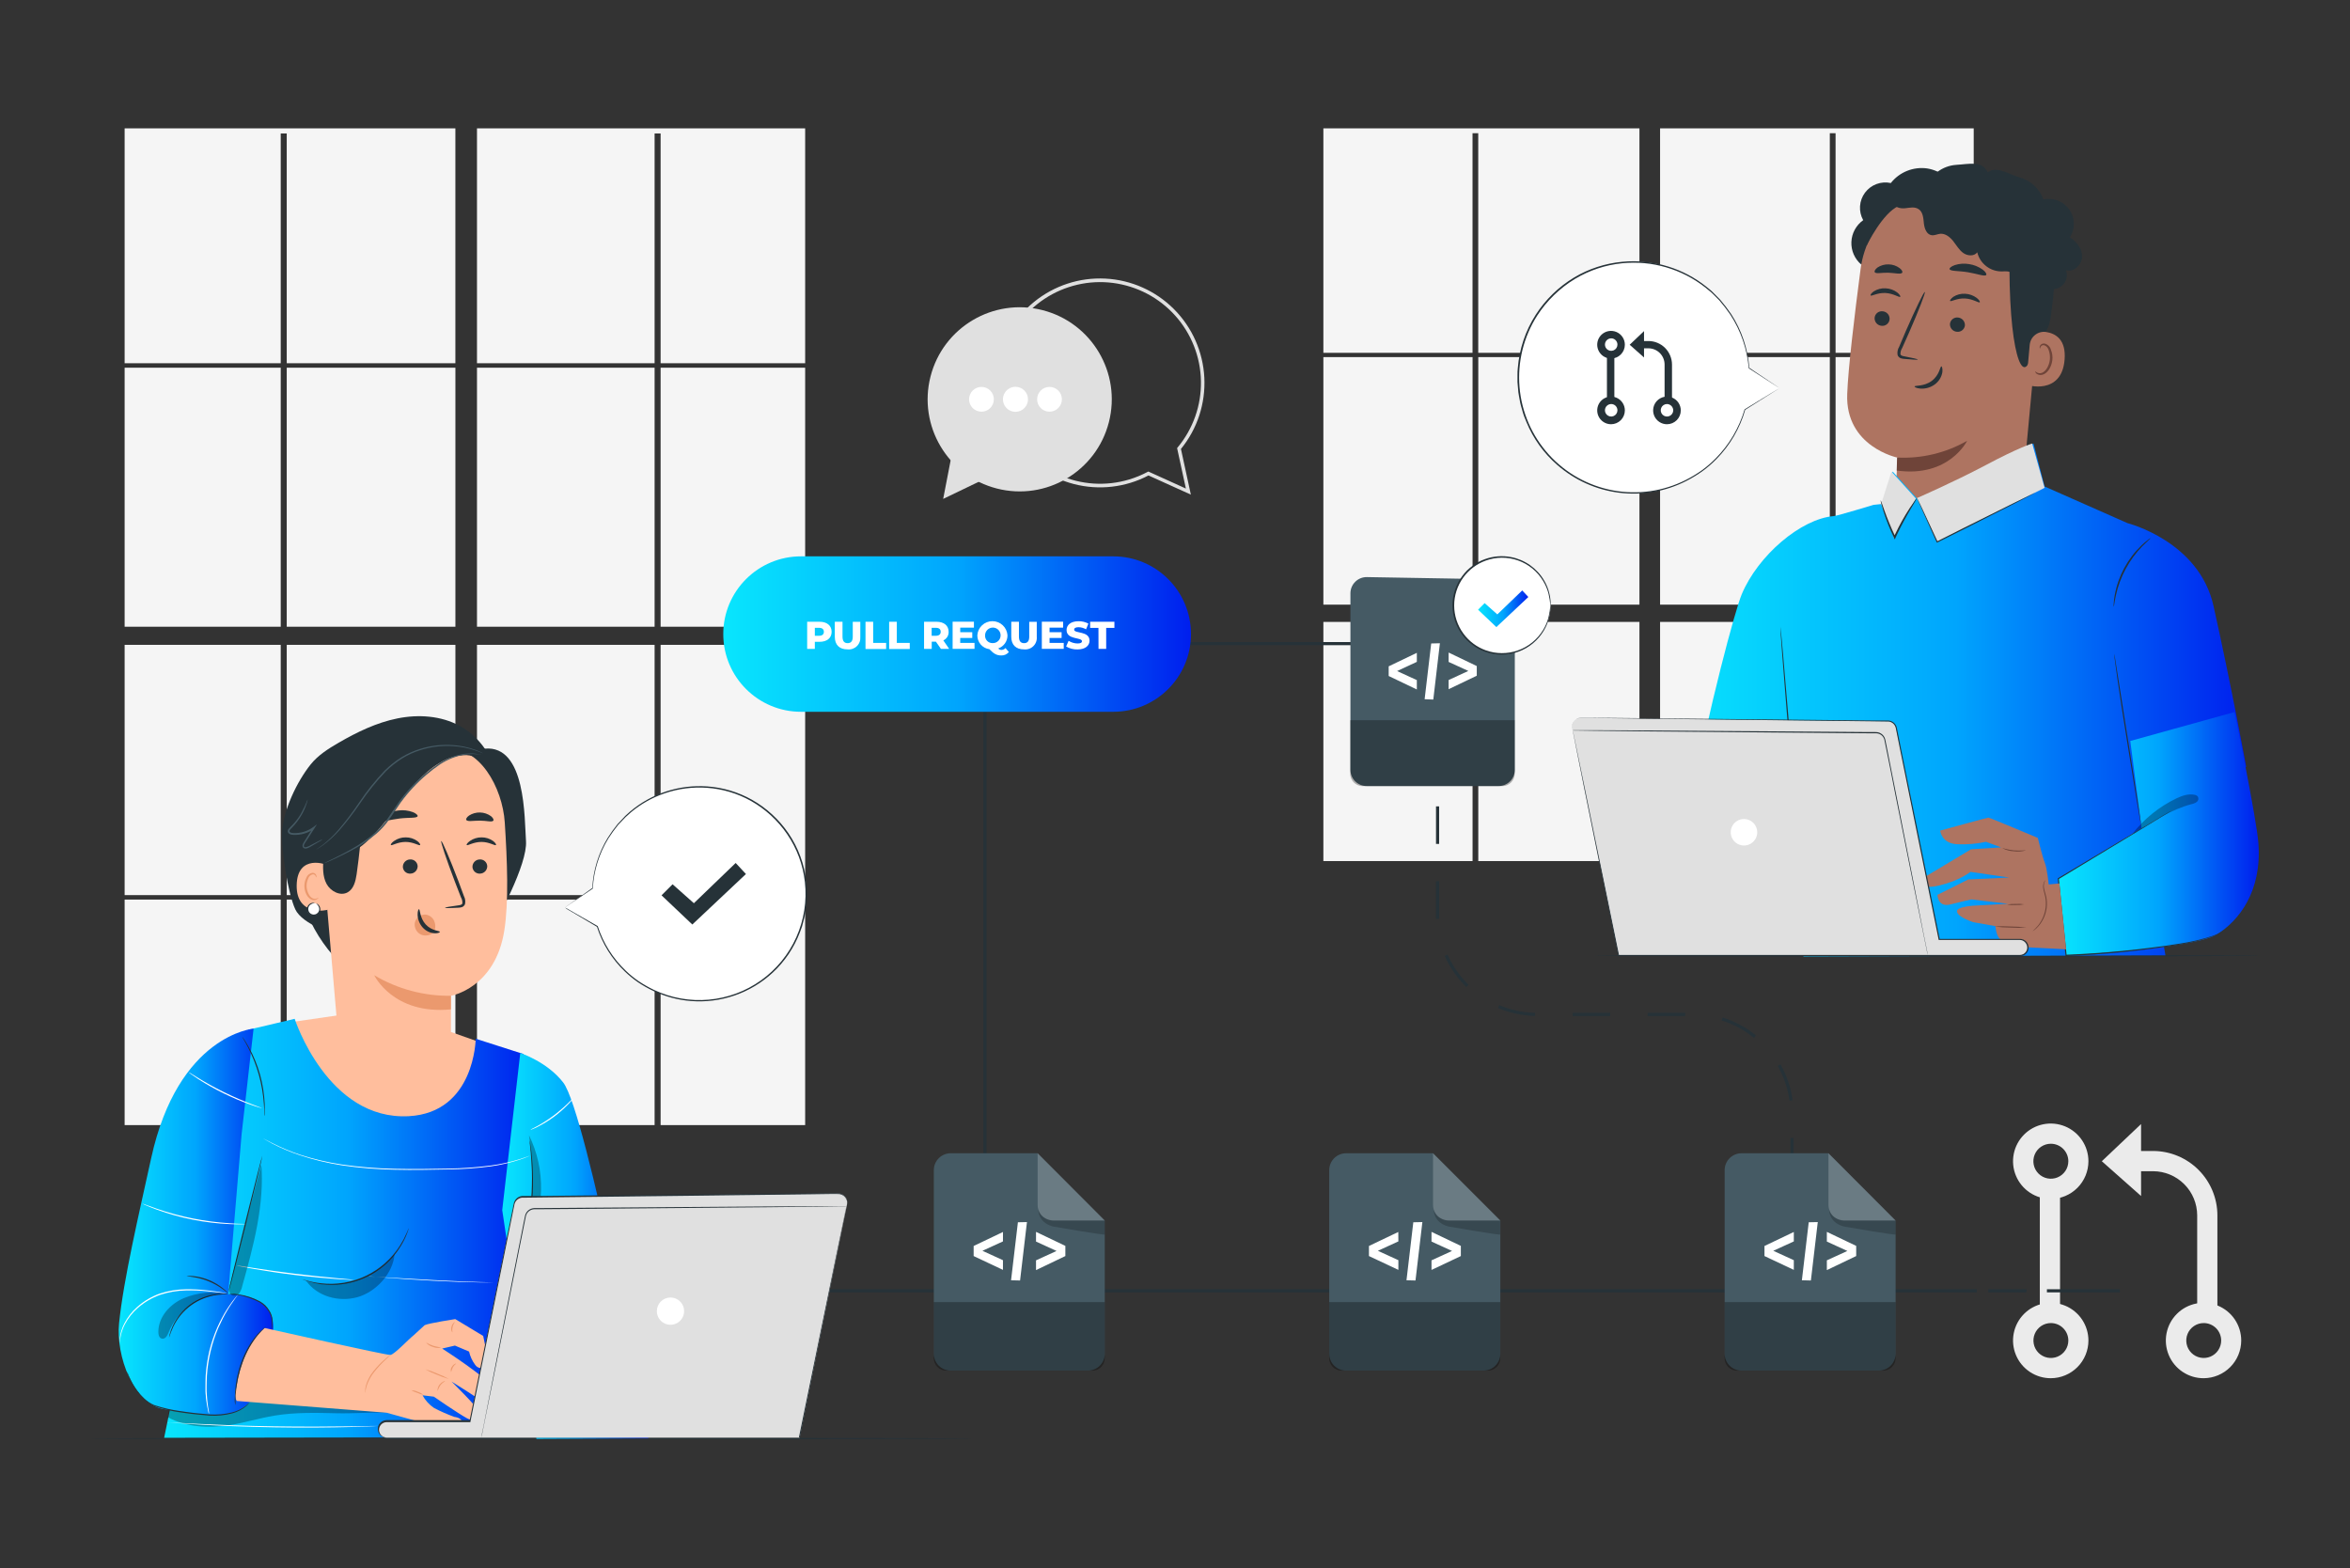 <svg width="604" height="403" viewBox="0 0 604 403" fill="none" xmlns="http://www.w3.org/2000/svg">
<rect x="0" y="0" width="604" height="403" fill="#333333" stroke="none"/>
<path d="M527.121 308.135C525.203 308.143 523.326 307.581 521.728 306.521C520.129 305.462 518.881 303.951 518.142 302.182C517.402 300.412 517.205 298.463 517.574 296.581C517.943 294.699 518.863 292.969 520.216 291.61C521.569 290.251 523.295 289.325 525.176 288.947C527.056 288.57 529.006 288.76 530.779 289.492C532.552 290.224 534.067 291.466 535.133 293.06C536.2 294.654 536.769 296.529 536.769 298.446C536.767 301.008 535.751 303.465 533.943 305.281C532.135 307.096 529.683 308.122 527.121 308.135ZM527.121 293.952C526.232 293.95 525.362 294.213 524.622 294.706C523.882 295.198 523.304 295.9 522.963 296.721C522.622 297.542 522.531 298.446 522.704 299.318C522.876 300.191 523.304 300.992 523.932 301.622C524.56 302.251 525.361 302.68 526.233 302.854C527.105 303.028 528.009 302.939 528.831 302.599C529.653 302.259 530.355 301.683 530.849 300.944C531.343 300.205 531.607 299.336 531.607 298.446C531.605 297.256 531.132 296.116 530.291 295.274C529.451 294.431 528.311 293.956 527.121 293.952Z" fill="#EBEBEB"/>
<path d="M527.121 354.212C525.203 354.22 523.326 353.658 521.728 352.599C520.129 351.539 518.881 350.029 518.142 348.259C517.402 346.489 517.205 344.54 517.574 342.658C517.943 340.776 518.863 339.046 520.216 337.687C521.569 336.328 523.295 335.402 525.176 335.025C527.056 334.647 529.006 334.837 530.779 335.569C532.552 336.301 534.067 337.543 535.133 339.137C536.2 340.731 536.769 342.606 536.769 344.524C536.767 347.085 535.751 349.542 533.943 351.358C532.135 353.173 529.683 354.199 527.121 354.212ZM527.121 340.037C526.234 340.037 525.366 340.3 524.628 340.793C523.891 341.286 523.316 341.987 522.976 342.807C522.637 343.626 522.548 344.529 522.721 345.399C522.894 346.269 523.321 347.068 523.949 347.696C524.576 348.323 525.375 348.751 526.246 348.924C527.116 349.097 528.018 349.008 528.838 348.668C529.658 348.329 530.358 347.754 530.851 347.016C531.344 346.278 531.607 345.411 531.607 344.524C531.605 343.334 531.132 342.194 530.291 341.354C529.45 340.513 528.31 340.039 527.121 340.037Z" fill="#EBEBEB"/>
<path d="M566.396 354.212C564.479 354.22 562.601 353.658 561.003 352.599C559.404 351.539 558.156 350.029 557.417 348.259C556.678 346.489 556.48 344.54 556.849 342.658C557.219 340.776 558.138 339.046 559.491 337.687C560.845 336.328 562.571 335.402 564.451 335.025C566.332 334.647 568.282 334.837 570.054 335.569C571.827 336.301 573.342 337.543 574.409 339.137C575.475 340.731 576.044 342.606 576.044 344.524C576.04 347.085 575.024 349.541 573.216 351.355C571.409 353.17 568.958 354.197 566.396 354.212ZM566.396 340.037C565.509 340.039 564.643 340.303 563.906 340.797C563.169 341.291 562.596 341.992 562.257 342.812C561.919 343.632 561.831 344.534 562.005 345.404C562.179 346.273 562.607 347.072 563.235 347.699C563.863 348.325 564.662 348.752 565.532 348.924C566.402 349.097 567.304 349.007 568.123 348.668C568.942 348.328 569.643 347.753 570.135 347.015C570.628 346.278 570.891 345.411 570.891 344.524C570.891 343.934 570.774 343.35 570.548 342.805C570.323 342.26 569.991 341.765 569.574 341.348C569.156 340.932 568.661 340.601 568.116 340.376C567.57 340.151 566.986 340.036 566.396 340.037Z" fill="#EBEBEB"/>
<path d="M529.477 305.658H524.275V338.212H529.477V305.658Z" fill="#EBEBEB"/>
<path d="M569.918 339.451H564.724V312.364C564.72 309.354 563.522 306.469 561.394 304.341C559.266 302.213 556.381 301.016 553.371 301.011H546.602V295.81H553.371C557.759 295.816 561.965 297.562 565.067 300.666C568.169 303.769 569.913 307.976 569.918 312.364V339.451Z" fill="#EBEBEB"/>
<path d="M550.301 288.887V307.387L540.211 298.446L550.301 288.887Z" fill="#EBEBEB"/>
<path d="M72.153 94.503H32.033V161.075H72.153V94.503Z" fill="#F5F5F5"/>
<path d="M117.049 94.503H73.697V161.075H117.049V94.503Z" fill="#F5F5F5"/>
<path d="M117.049 165.73H73.697V230.05H117.049V165.73Z" fill="#F5F5F5"/>
<path d="M122.596 93.354H168.247V34.3H169.791V93.354H206.943V32.99H122.596V93.354Z" fill="#F5F5F5"/>
<path d="M206.944 94.503H169.791V161.075H206.944V94.503Z" fill="#F5F5F5"/>
<path d="M206.944 165.73H169.791V230.05H206.944V165.73Z" fill="#F5F5F5"/>
<path d="M72.153 165.73H32.033V230.05H72.153V165.73Z" fill="#F5F5F5"/>
<path d="M168.247 165.73H122.596V230.05H168.247V165.73Z" fill="#F5F5F5"/>
<path d="M72.153 231.2H32.033V289.16H72.153V231.2Z" fill="#F5F5F5"/>
<path d="M206.944 231.2H169.791V289.16H206.944V231.2Z" fill="#F5F5F5"/>
<path d="M72.153 93.354V34.3H73.697V93.354H117.04V32.99H32.033V93.354H72.153Z" fill="#F5F5F5"/>
<path d="M168.247 231.2H122.596V289.16H168.247V231.2Z" fill="#F5F5F5"/>
<path d="M117.049 231.2H73.697V289.16H117.049V231.2Z" fill="#F5F5F5"/>
<path d="M168.247 94.503H122.596V161.075H168.247V94.503Z" fill="#F5F5F5"/>
<path d="M378.478 91.778H340.135V155.399H378.478V91.778Z" fill="#F5F5F5"/>
<path d="M421.371 91.778H379.949V155.399H421.371V91.778Z" fill="#F5F5F5"/>
<path d="M421.371 159.837H379.949V221.303H421.371V159.837Z" fill="#F5F5F5"/>
<path d="M426.676 90.677H470.301V34.236H471.78V90.677H507.285V32.99H426.676V90.677Z" fill="#F5F5F5"/>
<path d="M507.286 91.778H471.781V155.399H507.286V91.778Z" fill="#F5F5F5"/>
<path d="M507.286 159.837H471.781V221.303H507.286V159.837Z" fill="#F5F5F5"/>
<path d="M378.478 159.837H340.135V221.303H378.478V159.837Z" fill="#F5F5F5"/>
<path d="M470.301 159.837H426.676V221.303H470.301V159.837Z" fill="#F5F5F5"/>
<path d="M378.469 90.677V34.236H379.941V90.677H421.371V32.99H340.135V90.677H378.469Z" fill="#F5F5F5"/>
<path d="M470.301 91.778H426.676V155.399H470.301V91.778Z" fill="#F5F5F5"/>
<path d="M306.077 127.122L295.183 122.194C289.291 125.279 282.463 126.068 276.022 124.406C269.582 122.745 263.988 118.752 260.324 113.201C256.66 107.65 255.187 100.936 256.19 94.361C257.194 87.786 260.603 81.817 265.756 77.612C270.909 73.407 277.44 71.265 284.083 71.601C290.726 71.936 297.008 74.726 301.711 79.429C306.414 84.132 309.204 90.414 309.54 97.057C309.876 103.699 307.733 110.23 303.528 115.384L306.077 127.122ZM295.151 121.189L304.799 125.562L302.54 115.167L302.676 114.998C306.655 110.219 308.782 104.169 308.67 97.952C308.558 91.735 306.214 85.765 302.067 81.133C297.919 76.501 292.243 73.514 286.076 72.719C279.909 71.923 273.662 73.372 268.474 76.8C263.287 80.228 259.505 85.408 257.819 91.393C256.133 97.378 256.656 103.77 259.291 109.402C261.927 115.034 266.5 119.53 272.175 122.07C277.851 124.611 284.25 125.025 290.206 123.239C291.844 122.747 293.431 122.095 294.942 121.293L295.151 121.189Z" fill="#E0E0E0"/>
<path d="M285.008 108.505C288.251 95.846 280.618 82.954 267.959 79.711C255.3 76.468 242.409 84.101 239.165 96.76C235.922 109.419 243.555 122.311 256.214 125.554C268.874 128.797 281.765 121.164 285.008 108.505Z" fill="#E0E0E0"/>
<path d="M244.836 115.721L242.416 128.223L253.6 122.837L244.836 115.721Z" fill="#E0E0E0"/>
<path d="M252.256 105.808C254.014 105.808 255.44 104.383 255.44 102.624C255.44 100.866 254.014 99.44 252.256 99.44C250.498 99.44 249.072 100.866 249.072 102.624C249.072 104.383 250.498 105.808 252.256 105.808Z" fill="white"/>
<path d="M264.211 102.624C264.211 103.26 264.023 103.882 263.669 104.411C263.316 104.94 262.814 105.352 262.226 105.595C261.638 105.839 260.992 105.903 260.368 105.778C259.744 105.654 259.171 105.348 258.721 104.898C258.271 104.448 257.965 103.875 257.841 103.252C257.717 102.628 257.781 101.981 258.024 101.393C258.267 100.806 258.68 100.304 259.209 99.95C259.737 99.597 260.359 99.408 260.995 99.408C261.848 99.408 262.666 99.747 263.269 100.35C263.872 100.953 264.211 101.771 264.211 102.624Z" fill="white"/>
<path d="M269.744 105.808C271.503 105.808 272.928 104.383 272.928 102.624C272.928 100.866 271.503 99.44 269.744 99.44C267.986 99.44 266.561 100.866 266.561 102.624C266.561 104.383 267.986 105.808 269.744 105.808Z" fill="white"/>
<path d="M250.246 369.713C250.246 369.834 199.409 369.922 136.705 369.922C74.001 369.922 23.156 369.834 23.156 369.713C23.156 369.592 73.985 369.504 136.705 369.504C199.425 369.504 250.246 369.6 250.246 369.713Z" fill="#263238"/>
<path d="M580.844 245.632C580.844 245.744 542.509 245.841 495.226 245.841C447.942 245.841 409.6 245.744 409.6 245.632C409.6 245.519 447.926 245.423 495.226 245.423C542.525 245.423 580.844 245.471 580.844 245.632Z" fill="#263238"/>
<path d="M457.34 99.769L449.557 94.64C448.971 87.237 445.636 80.321 440.209 75.252C434.783 70.183 427.656 67.326 420.231 67.245C412.805 67.163 405.617 69.861 400.08 74.809C394.543 79.758 391.056 86.598 390.306 93.986C389.556 101.374 391.597 108.776 396.027 114.736C400.457 120.696 406.955 124.784 414.246 126.196C421.537 127.608 429.092 126.242 435.427 122.367C441.761 118.491 446.417 112.387 448.48 105.253L457.34 99.769Z" fill="white"/>
<path d="M457.341 99.769L456.746 100.123L455.025 101.168L448.432 105.188L448.569 105.269C448.57 105.257 448.569 105.244 448.565 105.233C448.561 105.221 448.554 105.21 448.546 105.201C448.538 105.192 448.528 105.185 448.516 105.18C448.505 105.175 448.493 105.172 448.481 105.172C448.461 105.172 448.441 105.178 448.425 105.189C448.409 105.201 448.398 105.218 448.392 105.237C446.995 109.994 444.434 114.327 440.939 117.843C439.862 118.931 438.701 119.931 437.466 120.834C436.132 121.781 434.729 122.628 433.269 123.367C427.496 126.28 420.927 127.217 414.57 126.035C408.212 124.852 402.419 121.616 398.08 116.822C393.741 112.028 391.096 105.942 390.551 99.499C390.005 93.056 391.591 86.612 395.063 81.157C397.548 77.297 400.881 74.055 404.807 71.678C408.511 69.459 412.659 68.086 416.956 67.658C424.598 66.897 432.238 69.121 438.278 73.865L439.259 74.669C439.586 74.914 439.895 75.182 440.183 75.473C440.77 76.052 441.341 76.63 441.904 77.193C442.911 78.358 443.85 79.579 444.718 80.851C447.424 84.972 449.057 89.704 449.469 94.616C449.468 94.629 449.472 94.643 449.479 94.655C449.486 94.666 449.497 94.675 449.51 94.68L455.307 98.435L456.81 99.408L457.341 99.737C457.341 99.737 457.188 99.625 456.858 99.408L455.395 98.419L449.606 94.535V94.6C449.242 89.66 447.641 84.89 444.951 80.731C444.076 79.444 443.132 78.207 442.121 77.024L440.392 75.28C440.11 74.977 439.807 74.694 439.484 74.436L438.495 73.632C435.622 71.348 432.351 69.617 428.847 68.526C424.991 67.315 420.93 66.894 416.907 67.288C412.554 67.698 408.347 69.071 404.59 71.308C400.606 73.707 397.225 76.988 394.709 80.9C392.073 85.007 390.493 89.702 390.11 94.568C390.04 95.168 390.011 95.772 390.022 96.377V98.178L390.174 99.971C390.209 100.565 390.284 101.156 390.4 101.739C390.512 102.326 390.617 102.905 390.721 103.484C390.826 104.063 391.027 104.626 391.179 105.197C391.332 105.767 391.485 106.33 391.686 106.885L392.337 108.493C394.073 112.711 396.768 116.466 400.208 119.459C404.693 123.396 410.257 125.895 416.178 126.635C422.099 127.374 428.106 126.32 433.422 123.608C434.894 122.855 436.307 121.992 437.651 121.027C438.896 120.112 440.066 119.099 441.148 117.996C444.657 114.435 447.212 110.047 448.577 105.237H448.392C448.392 105.261 448.401 105.284 448.417 105.302C448.434 105.32 448.456 105.331 448.481 105.333H448.537L455.13 101.177L456.802 100.115L457.341 99.769Z" fill="#263238"/>
<path d="M414.069 92.147C413.366 92.147 412.679 91.939 412.094 91.548C411.51 91.157 411.054 90.602 410.785 89.952C410.517 89.302 410.447 88.587 410.584 87.897C410.722 87.208 411.062 86.575 411.559 86.078C412.057 85.581 412.691 85.244 413.381 85.107C414.071 84.971 414.786 85.043 415.435 85.313C416.084 85.583 416.638 86.04 417.028 86.625C417.417 87.211 417.625 87.899 417.623 88.602C417.621 89.543 417.246 90.445 416.579 91.109C415.913 91.774 415.01 92.147 414.069 92.147ZM414.069 86.954C413.753 86.962 413.446 87.062 413.187 87.244C412.928 87.425 412.728 87.679 412.613 87.974C412.497 88.268 412.471 88.59 412.537 88.899C412.604 89.208 412.76 89.491 412.987 89.712C413.213 89.933 413.5 90.082 413.81 90.141C414.121 90.2 414.442 90.166 414.734 90.043C415.025 89.92 415.274 89.714 415.449 89.451C415.624 89.187 415.717 88.878 415.718 88.562C415.718 88.347 415.675 88.135 415.591 87.937C415.508 87.739 415.386 87.56 415.232 87.41C415.079 87.26 414.897 87.143 414.697 87.064C414.497 86.986 414.284 86.948 414.069 86.954Z" fill="#263238"/>
<path d="M414.069 109.032C413.366 109.032 412.679 108.823 412.095 108.433C411.511 108.042 411.055 107.487 410.786 106.838C410.517 106.189 410.447 105.474 410.584 104.785C410.721 104.095 411.059 103.462 411.556 102.965C412.053 102.468 412.687 102.13 413.376 101.993C414.065 101.855 414.78 101.926 415.429 102.195C416.079 102.464 416.634 102.919 417.024 103.504C417.415 104.088 417.623 104.775 417.623 105.478C417.623 106.42 417.249 107.324 416.582 107.991C415.916 108.657 415.012 109.032 414.069 109.032ZM414.069 103.838C413.753 103.846 413.446 103.947 413.187 104.128C412.928 104.31 412.728 104.563 412.613 104.858C412.497 105.152 412.471 105.474 412.537 105.783C412.604 106.093 412.76 106.375 412.987 106.596C413.213 106.817 413.5 106.966 413.81 107.025C414.121 107.084 414.442 107.05 414.734 106.927C415.025 106.804 415.274 106.598 415.449 106.335C415.624 106.071 415.717 105.762 415.718 105.446C415.718 105.231 415.675 105.019 415.591 104.821C415.508 104.623 415.386 104.444 415.232 104.294C415.079 104.145 414.897 104.027 414.697 103.949C414.497 103.87 414.284 103.832 414.069 103.838Z" fill="#263238"/>
<path d="M428.452 109.032C427.749 109.033 427.061 108.826 426.476 108.437C425.89 108.047 425.434 107.493 425.163 106.844C424.893 106.194 424.822 105.48 424.958 104.79C425.094 104.1 425.432 103.466 425.929 102.968C426.425 102.47 427.058 102.131 427.748 101.993C428.438 101.855 429.153 101.925 429.802 102.194C430.452 102.463 431.008 102.918 431.399 103.503C431.789 104.087 431.998 104.775 431.998 105.478C431.998 106.419 431.625 107.322 430.96 107.988C430.295 108.654 429.393 109.03 428.452 109.032ZM428.452 103.838C428.134 103.838 427.823 103.932 427.559 104.109C427.295 104.286 427.088 104.537 426.967 104.83C426.845 105.124 426.813 105.448 426.875 105.76C426.937 106.071 427.09 106.358 427.315 106.583C427.54 106.808 427.827 106.961 428.139 107.023C428.451 107.085 428.774 107.053 429.068 106.931C429.362 106.81 429.613 106.604 429.789 106.339C429.966 106.075 430.06 105.764 430.06 105.446C430.05 105.023 429.877 104.619 429.578 104.32C429.279 104.021 428.876 103.848 428.452 103.838Z" fill="#263238"/>
<path d="M414.923 91.239H413.018V103.171H414.923V91.239Z" fill="#263238"/>
<path d="M429.74 103.621H427.834V93.675C427.832 92.574 427.393 91.518 426.614 90.739C425.835 89.96 424.779 89.521 423.678 89.519H421.201V87.645H423.678C425.285 87.648 426.825 88.287 427.962 89.423C429.098 90.56 429.738 92.1 429.74 93.708V103.621Z" fill="#263238"/>
<path d="M422.552 85.096V91.874L418.861 88.602L422.552 85.096Z" fill="#263238"/>
<path d="M145.219 233.225L152.286 228.273C152.639 221.414 155.544 214.935 160.431 210.11C165.318 205.285 171.833 202.461 178.696 202.195C185.558 201.929 192.272 204.239 197.518 208.671C202.764 213.103 206.163 219.337 207.047 226.148C207.93 232.959 206.235 239.853 202.293 245.477C198.351 251.102 192.449 255.048 185.746 256.542C179.042 258.035 172.023 256.968 166.066 253.549C160.11 250.13 155.648 244.607 153.556 238.065L145.219 233.225Z" fill="white"/>
<path d="M145.219 233.225L145.782 233.531L147.39 234.456L153.596 238.001L153.468 238.082C153.467 238.07 153.468 238.059 153.471 238.048C153.475 238.038 153.481 238.028 153.488 238.019C153.496 238.011 153.505 238.004 153.515 238C153.526 237.995 153.537 237.993 153.548 237.993C153.567 237.993 153.585 237.998 153.601 238.008C153.616 238.018 153.629 238.033 153.637 238.049C155.053 242.415 157.541 246.357 160.873 249.514C161.897 250.494 163 251.39 164.169 252.192C165.429 253.027 166.745 253.774 168.109 254.427C172.5 256.497 177.364 257.359 182.199 256.923C187.034 256.487 191.665 254.769 195.616 251.947C199.566 249.125 202.692 245.3 204.671 240.868C206.651 236.435 207.413 231.554 206.878 226.729C206.397 222.295 204.825 218.05 202.303 214.372C199.907 210.868 196.741 207.958 193.049 205.865C189.569 203.907 185.696 202.748 181.712 202.472C178.028 202.21 174.329 202.691 170.834 203.887C167.667 204.966 164.726 206.621 162.159 208.768L161.275 209.572C160.972 209.817 160.69 210.085 160.43 210.376L158.887 211.984C157.991 213.089 157.156 214.244 156.386 215.441C153.997 219.328 152.615 223.749 152.366 228.305C152.374 228.326 152.374 228.348 152.366 228.369L147.068 231.963L145.701 232.904L145.219 233.225L145.653 232.904L146.988 231.963L152.238 228.225V228.289C152.451 223.695 153.82 219.229 156.217 215.304C156.986 214.092 157.824 212.924 158.726 211.807L160.286 210.151C160.532 209.862 160.801 209.593 161.09 209.347L161.982 208.543C167.488 203.915 174.578 201.609 181.753 202.111C185.791 202.387 189.718 203.557 193.25 205.536C196.996 207.651 200.209 210.597 202.64 214.146C205.182 217.877 206.764 222.177 207.247 226.665C207.33 227.218 207.373 227.777 207.376 228.337L207.44 230.001L207.344 231.658C207.331 232.21 207.277 232.761 207.183 233.306C207.095 233.844 207.014 234.391 206.926 234.914C206.832 235.456 206.708 235.993 206.556 236.522C206.411 237.044 206.299 237.583 206.13 238.13L205.575 239.649C204.073 243.592 201.679 247.134 198.58 249.997C195.771 252.592 192.455 254.578 188.841 255.83C185.227 257.082 181.393 257.574 177.58 257.273C174.247 257.009 170.991 256.137 167.972 254.7C166.576 254.046 165.232 253.285 163.952 252.425C162.78 251.608 161.673 250.702 160.639 249.715C157.288 246.52 154.799 242.529 153.403 238.114H153.572C153.573 238.125 153.572 238.136 153.569 238.147C153.565 238.158 153.559 238.168 153.552 238.176C153.544 238.184 153.535 238.191 153.525 238.195C153.514 238.2 153.503 238.202 153.492 238.202H153.444L147.237 234.528L145.629 233.587L145.219 233.225Z" fill="#263238"/>
<path d="M170.029 230.106L172.867 227.268L178.343 232.132L189.084 221.792L191.721 224.631L177.941 237.607L170.029 230.106Z" fill="#263238"/>
<path d="M508.09 331.346H186.973V332.15H508.09V331.346Z" fill="#263238"/>
<path d="M350.755 165.015H271.279V165.819H350.755V165.015Z" fill="#263238"/>
<path d="M544.857 331.346H526.1V332.15H544.857V331.346Z" fill="#263238"/>
<path d="M520.858 331.346H511.041V332.15H520.858V331.346Z" fill="#263238"/>
<path d="M253.56 178.434H252.756V310.458H253.56V178.434Z" fill="#263238"/>
<path d="M460.991 302.113H460.187V292.465H460.991V302.113ZM459.946 282.881C459.511 279.738 458.482 276.707 456.915 273.948L457.614 273.546C459.232 276.397 460.294 279.529 460.742 282.776L459.946 282.881ZM450.821 266.745C448.357 264.74 445.536 263.22 442.507 262.266L442.748 261.503C445.875 262.482 448.786 264.049 451.327 266.118L450.821 266.745ZM433.133 261.117H423.485V260.313H433.133V261.117ZM413.837 261.117H404.189V260.313H413.837V261.117ZM394.541 261.117C391.266 261.041 388.036 260.345 385.021 259.066L385.335 258.327C388.259 259.564 391.39 260.238 394.565 260.313L394.541 261.117ZM376.885 253.672C374.541 251.381 372.653 248.666 371.321 245.672L372.053 245.35C373.348 248.247 375.179 250.874 377.448 253.093L376.885 253.672ZM369.086 236.193C369.086 235.815 369.086 235.429 369.086 235.043V226.488H369.89V235.003C369.89 235.381 369.89 235.75 369.89 236.12L369.086 236.193ZM369.89 216.897H369.086V207.249H369.89V216.897ZM369.89 197.601H369.086V187.953H369.89V197.601Z" fill="#263238"/>
<path d="M286.129 142.985H205.874C194.84 142.985 185.895 151.929 185.895 162.961C185.895 173.993 194.84 182.936 205.874 182.936H286.129C297.164 182.936 306.109 173.993 306.109 162.961C306.109 151.929 297.164 142.985 286.129 142.985Z" fill="url(#paint0_linear_1353_13002)"/>
<path d="M213.746 162.378C213.746 163.986 212.548 164.951 210.643 164.951H209.429V166.776H207.459V159.797H210.675C212.548 159.797 213.746 160.786 213.746 162.378ZM211.752 162.378C211.752 161.735 211.342 161.357 210.522 161.357H209.429V163.399H210.522C211.342 163.399 211.752 163.021 211.752 162.378Z" fill="white"/>
<path d="M214.564 163.664V159.797H216.542V163.624C216.542 164.814 217.033 165.296 217.861 165.296C218.689 165.296 219.179 164.814 219.179 163.624V159.813H221.117V163.68C221.156 164.117 221.098 164.558 220.947 164.97C220.796 165.382 220.555 165.755 220.242 166.062C219.929 166.37 219.551 166.604 219.137 166.749C218.722 166.893 218.281 166.943 217.845 166.896C215.778 166.912 214.564 165.746 214.564 163.664Z" fill="white"/>
<path d="M222.453 159.797H224.423V165.232H227.751V166.8H222.453V159.797Z" fill="white"/>
<path d="M228.529 159.797H230.499V165.232H233.828V166.8H228.529V159.797Z" fill="white"/>
<path d="M240.549 164.918H239.472V166.776H237.502V159.797H240.718C242.623 159.797 243.821 160.786 243.821 162.378C243.839 162.839 243.719 163.296 243.475 163.688C243.232 164.081 242.876 164.392 242.455 164.581L243.958 166.776H241.844L240.549 164.918ZM240.549 161.357H239.456V163.399H240.549C241.353 163.399 241.779 163.021 241.779 162.378C241.779 161.735 241.385 161.357 240.565 161.357H240.549Z" fill="white"/>
<path d="M250.472 165.232V166.76H244.844V159.781H250.319V161.309H246.797V162.483H249.893V163.962H246.797V165.232H250.472Z" fill="white"/>
<path d="M259.3 167.58C259.064 167.866 258.767 168.093 258.429 168.245C258.092 168.397 257.724 168.469 257.354 168.456C256.212 168.456 255.465 168.07 254.299 166.848C253.435 166.735 252.643 166.309 252.071 165.651C251.499 164.994 251.188 164.15 251.195 163.279C251.259 162.294 251.695 161.37 252.415 160.695C253.134 160.021 254.084 159.645 255.071 159.645C256.057 159.645 257.007 160.021 257.727 160.695C258.447 161.37 258.883 162.294 258.946 163.279C258.954 164.018 258.73 164.741 258.304 165.346C257.878 165.951 257.273 166.406 256.574 166.647C256.67 166.769 256.792 166.867 256.932 166.936C257.071 167.004 257.223 167.04 257.378 167.041C257.577 167.035 257.773 166.99 257.954 166.907C258.135 166.824 258.297 166.706 258.431 166.559L259.3 167.58ZM255.071 165.281C255.469 165.303 255.865 165.206 256.207 165.001C256.55 164.796 256.823 164.493 256.991 164.131C257.159 163.769 257.215 163.365 257.152 162.971C257.088 162.577 256.907 162.212 256.634 161.921C256.36 161.631 256.005 161.43 255.616 161.343C255.226 161.257 254.819 161.289 254.449 161.436C254.078 161.583 253.759 161.838 253.535 162.168C253.31 162.498 253.19 162.888 253.189 163.287C253.172 163.544 253.207 163.801 253.294 164.044C253.381 164.286 253.517 164.508 253.694 164.695C253.87 164.883 254.084 165.031 254.321 165.132C254.558 165.233 254.813 165.283 255.071 165.281Z" fill="white"/>
<path d="M259.92 163.664V159.797H261.89V163.624C261.89 164.814 262.388 165.296 263.216 165.296C264.044 165.296 264.535 164.814 264.535 163.624V159.813H266.473V163.68C266.512 164.117 266.454 164.558 266.302 164.97C266.151 165.382 265.91 165.755 265.597 166.062C265.284 166.37 264.907 166.604 264.492 166.749C264.078 166.893 263.637 166.943 263.2 166.896C261.134 166.912 259.92 165.746 259.92 163.664Z" fill="white"/>
<path d="M273.401 165.232V166.76H267.773V159.781H273.241V161.309H269.759V162.483H272.855V163.962H269.759V165.232H273.401Z" fill="white"/>
<path d="M274.012 166.149L274.655 164.693C275.343 165.131 276.139 165.367 276.954 165.377C277.758 165.377 278.096 165.152 278.096 164.814C278.096 163.704 274.132 164.508 274.132 161.92C274.132 160.673 275.145 159.66 277.22 159.66C278.099 159.646 278.968 159.856 279.744 160.271L279.141 161.735C278.55 161.397 277.884 161.212 277.204 161.196C276.4 161.196 276.078 161.469 276.078 161.823C276.078 162.884 280.034 162.088 280.034 164.661C280.034 165.875 279.021 166.912 276.946 166.912C275.916 166.94 274.898 166.675 274.012 166.149Z" fill="white"/>
<path d="M282.326 161.365H280.188V159.797H286.427V161.365H284.312V166.776H282.342L282.326 161.365Z" fill="white"/>
<path d="M381.179 352.258H346.037C344.886 352.273 343.777 351.831 342.953 351.029C342.128 350.227 341.656 349.131 341.639 347.981V300.674C341.656 299.524 342.128 298.427 342.953 297.625C343.777 296.823 344.886 296.381 346.037 296.396H368.323L385.617 313.69V347.981C385.609 348.554 385.487 349.12 385.259 349.645C385.031 350.171 384.702 350.646 384.289 351.044C383.877 351.441 383.389 351.753 382.856 351.962C382.322 352.17 381.752 352.271 381.179 352.258Z" fill="#455A64"/>
<g opacity="0.2">
<path d="M368.322 296.396V309.711C368.327 310.241 368.438 310.766 368.647 311.254C368.856 311.741 369.159 312.183 369.539 312.553C369.92 312.923 370.37 313.214 370.863 313.409C371.357 313.605 371.884 313.7 372.415 313.691H385.616L368.322 296.396Z" fill="white"/>
</g>
<g opacity="0.2">
<path d="M368.507 310.876C368.507 310.876 368.33 314.092 372.109 315.17L372.543 315.266C374.264 315.564 385.576 317.518 385.576 317.268V313.69H372.415C372.415 313.69 369.126 313.578 368.507 310.876Z" fill="black"/>
</g>
<g opacity="0.3">
<path d="M341.637 334.65H385.616V349.058C385.616 349.911 385.277 350.729 384.674 351.332C384.071 351.935 383.253 352.274 382.4 352.274H344.837C343.984 352.274 343.166 351.935 342.563 351.332C341.96 350.729 341.621 349.911 341.621 349.058V334.65H341.637Z" fill="black"/>
</g>
<path d="M359.413 319.053L354.139 321.465L359.413 323.877V326.37L351.848 322.816V320.227L359.389 316.625L359.413 319.053Z" fill="white"/>
<path d="M367.928 323.917L373.202 321.505L367.928 319.093V316.601L375.469 320.203V322.816L367.928 326.385V323.917Z" fill="white"/>
<path d="M363.249 314.133L365.58 314.084L363.812 329.095L361.496 329.039L363.249 314.133Z" fill="white"/>
<path d="M279.552 352.258H244.41C243.259 352.273 242.15 351.831 241.326 351.029C240.501 350.227 240.029 349.131 240.012 347.981V300.674C240.029 299.524 240.501 298.427 241.326 297.625C242.15 296.823 243.259 296.381 244.41 296.396H266.696L283.95 313.69V347.981C283.933 349.131 283.461 350.227 282.636 351.029C281.812 351.831 280.703 352.273 279.552 352.258Z" fill="#455A64"/>
<g opacity="0.2">
<path d="M266.699 296.396V309.71C266.704 310.24 266.814 310.764 267.023 311.251C267.231 311.739 267.534 312.18 267.914 312.55C268.293 312.92 268.742 313.211 269.235 313.406C269.727 313.602 270.254 313.699 270.784 313.69H283.953L266.699 296.396Z" fill="white"/>
</g>
<g opacity="0.2">
<path d="M266.872 310.876C266.872 310.876 266.703 314.092 270.482 315.17C270.619 315.21 270.772 315.234 270.916 315.266C272.629 315.564 283.949 317.518 283.949 317.268V313.69H270.78C270.78 313.69 267.499 313.578 266.872 310.876Z" fill="black"/>
</g>
<g opacity="0.3">
<path d="M240.012 334.651H283.951V349.059C283.951 349.912 283.612 350.729 283.009 351.333C282.406 351.936 281.588 352.275 280.735 352.275H243.212C242.359 352.275 241.541 351.936 240.938 351.333C240.335 350.729 239.996 349.912 239.996 349.059V334.651H240.012Z" fill="black"/>
</g>
<path d="M257.782 319.053L252.507 321.465L257.782 323.877V326.37L250.248 322.816V320.227L257.79 316.625L257.782 319.053Z" fill="white"/>
<path d="M266.279 323.917L271.554 321.505L266.279 319.093V316.601L273.821 320.203V322.816L266.279 326.425V323.917Z" fill="white"/>
<path d="M261.624 314.133L263.948 314.084L262.179 329.095L259.863 329.039L261.624 314.133Z" fill="white"/>
<path d="M385.085 202.023H351.317C350.212 202.038 349.145 201.614 348.353 200.844C347.56 200.073 347.105 199.02 347.088 197.915V152.424C347.105 151.319 347.56 150.266 348.353 149.495C349.145 148.725 350.212 148.301 351.317 148.316L375.976 148.742L389.338 164.943V197.907C389.331 198.457 389.215 199 388.997 199.505C388.779 200.01 388.463 200.467 388.068 200.849C387.672 201.232 387.205 201.533 386.694 201.734C386.182 201.935 385.635 202.034 385.085 202.023Z" fill="#455A64"/>
<g opacity="0.3">
<path d="M347.066 185.099H389.316V198.831C389.316 199.684 388.977 200.502 388.374 201.105C387.771 201.709 386.953 202.047 386.1 202.047H350.241C349.388 202.047 348.57 201.709 347.967 201.105C347.364 200.502 347.025 199.684 347.025 198.831V185.099H347.066Z" fill="black"/>
</g>
<path d="M364.158 170.104L359.085 172.468L364.158 174.792V177.204L356.922 173.738V171.254L364.158 167.781V170.104Z" fill="white"/>
<path d="M372.326 174.775L377.391 172.436L372.326 170.12V167.708L379.562 171.181V173.666L372.326 177.131V174.775Z" fill="white"/>
<path d="M367.849 165.377L370.084 165.32L368.387 179.792L366.16 179.704L367.849 165.377Z" fill="white"/>
<path d="M386.044 168.094C392.931 168.094 398.514 162.511 398.514 155.624C398.514 148.737 392.931 143.154 386.044 143.154C379.157 143.154 373.574 148.737 373.574 155.624C373.574 162.511 379.157 168.094 386.044 168.094Z" fill="white"/>
<path d="M398.482 155.624C398.398 154.606 398.239 153.596 398.007 152.601C397.712 151.441 397.243 150.332 396.617 149.313C395.144 146.857 392.86 144.992 390.159 144.04C387.459 143.087 384.511 143.106 381.823 144.095C379.545 144.927 377.564 146.415 376.131 148.372C374.587 150.469 373.754 153.004 373.754 155.608C373.754 158.212 374.587 160.747 376.131 162.844C377.564 164.801 379.545 166.289 381.823 167.121C384.512 168.097 387.456 168.11 390.153 167.158C392.851 166.207 395.135 164.35 396.617 161.903C397.243 160.884 397.712 159.775 398.007 158.615C398.239 157.62 398.398 156.61 398.482 155.592C398.491 155.658 398.491 155.726 398.482 155.793C398.482 155.954 398.482 156.147 398.482 156.388C398.483 156.711 398.456 157.034 398.401 157.353C398.358 157.792 398.28 158.228 398.168 158.655C397.897 159.842 397.441 160.979 396.818 162.024C395.332 164.558 393.007 166.492 390.244 167.491C387.482 168.49 384.457 168.49 381.694 167.491C380.542 167.082 379.458 166.502 378.478 165.77C377.444 165.026 376.537 164.119 375.793 163.085C374.185 160.918 373.316 158.291 373.316 155.592C373.316 152.893 374.185 150.266 375.793 148.099C376.173 147.579 376.59 147.088 377.039 146.627C377.491 146.19 377.972 145.785 378.478 145.413C379.456 144.678 380.54 144.098 381.694 143.693C383.824 142.928 386.12 142.748 388.343 143.17C390.113 143.505 391.791 144.216 393.262 145.255C394.734 146.294 395.965 147.636 396.874 149.192C397.498 150.237 397.954 151.374 398.225 152.561C398.337 152.988 398.415 153.424 398.458 153.863C398.512 154.182 398.539 154.505 398.538 154.828C398.538 155.069 398.538 155.262 398.538 155.423C398.528 155.492 398.509 155.56 398.482 155.624Z" fill="#263238"/>
<path d="M379.893 156.701L381.581 155.005L384.845 157.907L391.245 151.749L392.813 153.437L384.596 161.163L379.893 156.701Z" fill="url(#paint1_linear_1353_13002)"/>
<path d="M482.812 352.258H447.669C446.519 352.273 445.41 351.831 444.586 351.029C443.761 350.227 443.288 349.131 443.271 347.981V300.674C443.288 299.524 443.761 298.427 444.586 297.625C445.41 296.823 446.519 296.381 447.669 296.396H469.956L487.21 313.69V347.981C487.193 349.131 486.721 350.227 485.896 351.029C485.071 351.831 483.962 352.273 482.812 352.258Z" fill="#455A64"/>
<g opacity="0.2">
<path d="M469.957 296.396V309.71C469.962 310.24 470.072 310.764 470.281 311.251C470.489 311.739 470.792 312.18 471.171 312.55C471.551 312.92 472 313.211 472.492 313.406C472.985 313.602 473.511 313.699 474.041 313.69H487.211L469.957 296.396Z" fill="white"/>
</g>
<g opacity="0.2">
<path d="M470.134 310.876C470.134 310.876 469.965 314.092 473.744 315.17C473.881 315.21 474.025 315.234 474.178 315.266C475.891 315.564 487.211 317.518 487.211 317.268V313.69H474.057C474.057 313.69 470.761 313.578 470.134 310.876Z" fill="black"/>
</g>
<g opacity="0.3">
<path d="M443.272 334.651H487.211V349.059C487.211 349.912 486.872 350.729 486.269 351.333C485.665 351.936 484.847 352.275 483.995 352.275H446.472C445.619 352.275 444.801 351.936 444.198 351.333C443.595 350.729 443.256 349.912 443.256 349.059V334.651H443.272Z" fill="black"/>
</g>
<path d="M461.049 319.053L455.775 321.465L461.049 323.877V326.37L453.508 322.816V320.227L461.049 316.625V319.053Z" fill="white"/>
<path d="M469.539 323.917L474.813 321.505L469.539 319.093V316.601L477.081 320.203V322.816L469.539 326.425V323.917Z" fill="white"/>
<path d="M464.882 314.133L467.205 314.084L465.437 329.095L463.121 329.039L464.882 314.133Z" fill="white"/>
<path d="M495.322 43.289C493.572 43.043 491.789 43.26 490.149 43.919C488.51 44.578 487.072 45.655 485.979 47.044C484.752 46.773 483.473 46.862 482.296 47.302C481.118 47.741 480.093 48.511 479.343 49.519C478.593 50.527 478.15 51.731 478.068 52.985C477.986 54.239 478.268 55.49 478.88 56.587C477.983 57.226 477.243 58.061 476.717 59.029C476.192 59.996 475.894 61.071 475.847 62.172C475.799 63.272 476.004 64.368 476.444 65.378C476.885 66.387 477.55 67.283 478.39 67.996L503.145 49.649C502.512 47.996 501.457 46.539 500.084 45.423C498.711 44.306 497.069 43.571 495.322 43.289Z" fill="#263238"/>
<path d="M478.205 69.169C479.028 62.874 482.192 57.119 487.067 53.051C491.942 48.984 498.171 46.902 504.512 47.22L505.814 47.285C519.86 48.804 526.421 61.588 524.507 75.585L520.133 122.402L519.9 124.678L487.065 129.582L487.708 117.618C487.708 117.618 474.265 114.845 474.772 101.289C475.013 94.745 476.613 81.31 478.205 69.169Z" fill="#AE7461"/>
<path d="M487.597 117.595C493.886 117.91 500.133 116.414 505.598 113.285C505.598 113.285 500.943 122.821 487.492 120.931L487.597 117.595Z" fill="#6F4439"/>
<path d="M481.814 81.68C481.783 82.184 481.949 82.68 482.278 83.063C482.607 83.446 483.072 83.685 483.575 83.73C483.817 83.762 484.064 83.745 484.3 83.682C484.536 83.618 484.757 83.508 484.95 83.359C485.143 83.209 485.306 83.023 485.427 82.811C485.548 82.599 485.627 82.365 485.657 82.122C485.684 81.867 485.659 81.609 485.585 81.364C485.51 81.119 485.387 80.891 485.223 80.694C485.059 80.497 484.857 80.335 484.629 80.217C484.401 80.099 484.152 80.028 483.897 80.008C483.649 79.975 483.398 79.993 483.158 80.061C482.917 80.128 482.693 80.243 482.499 80.4C482.304 80.556 482.143 80.75 482.025 80.97C481.908 81.19 481.836 81.432 481.814 81.68Z" fill="#263238"/>
<path d="M480.784 75.939C481.01 76.204 482.529 75.191 484.611 75.304C486.694 75.417 488.165 76.526 488.406 76.285C488.519 76.18 488.302 75.714 487.659 75.191C486.788 74.523 485.732 74.141 484.636 74.098C483.555 74.035 482.483 74.317 481.572 74.902C480.913 75.376 480.672 75.827 480.784 75.939Z" fill="#263238"/>
<path d="M501.181 83.224C501.15 83.727 501.317 84.222 501.646 84.603C501.975 84.985 502.44 85.223 502.942 85.266C503.185 85.297 503.431 85.281 503.667 85.217C503.903 85.153 504.124 85.043 504.317 84.894C504.511 84.745 504.673 84.559 504.794 84.347C504.915 84.134 504.994 83.9 505.025 83.658C505.054 83.153 504.885 82.657 504.555 82.275C504.225 81.892 503.759 81.653 503.256 81.608C503.013 81.576 502.767 81.593 502.531 81.657C502.295 81.722 502.074 81.832 501.881 81.983C501.688 82.133 501.527 82.32 501.407 82.533C501.287 82.746 501.21 82.981 501.181 83.224Z" fill="#263238"/>
<path d="M501.224 77.347C501.449 77.612 502.968 76.599 505.051 76.712C507.133 76.824 508.604 77.933 508.845 77.692C508.958 77.58 508.741 77.114 508.098 76.599C507.226 75.932 506.171 75.547 505.075 75.497C503.994 75.434 502.922 75.716 502.011 76.301C501.392 76.792 501.111 77.226 501.224 77.347Z" fill="#263238"/>
<path d="M492.902 92.405C492.902 92.285 491.639 91.995 489.557 91.601C489.026 91.521 488.528 91.392 488.455 91.022C488.44 90.471 488.591 89.927 488.89 89.463L490.658 85.499C493.127 79.871 494.944 75.184 494.719 75.047C494.494 74.91 492.307 79.453 489.83 85.105L488.126 89.125C487.735 89.765 487.592 90.526 487.724 91.264C487.791 91.448 487.898 91.616 488.037 91.755C488.175 91.894 488.343 92.001 488.528 92.068C488.816 92.165 489.116 92.221 489.42 92.237C491.583 92.445 492.886 92.518 492.902 92.405Z" fill="#263238"/>
<path d="M498.981 94.15C498.643 94.15 498.522 96.369 496.512 97.881C494.502 99.392 492.106 99.014 492.074 99.328C492.074 99.472 492.589 99.794 493.602 99.874C494.924 99.959 496.234 99.575 497.3 98.789C498.324 98.032 499.016 96.909 499.23 95.653C499.334 94.713 499.109 94.142 498.981 94.15Z" fill="#263238"/>
<path d="M501.087 69.162C501.264 69.741 503.363 69.572 505.783 69.966C508.203 70.36 510.156 71.148 510.502 70.657C510.663 70.416 510.341 69.853 509.578 69.283C508.551 68.549 507.367 68.067 506.12 67.876C504.879 67.662 503.605 67.75 502.406 68.133C501.489 68.471 501.015 68.889 501.087 69.162Z" fill="#263238"/>
<path d="M481.845 69.958C482.191 70.448 483.646 70.03 485.375 70.094C487.103 70.159 488.542 70.569 488.904 70.094C489.065 69.861 488.856 69.379 488.237 68.904C487.421 68.296 486.433 67.961 485.415 67.948C484.4 67.913 483.4 68.194 482.552 68.752C481.925 69.242 481.7 69.716 481.845 69.958Z" fill="#263238"/>
<path d="M479.813 63.027C479.813 63.027 483.833 54.722 487.997 52.945C493.063 50.798 494.928 56.338 499.712 55.252C504.495 54.167 509.36 52.101 513.975 55.992C519.056 60.245 516.443 62.922 516.467 68.944C516.58 93.37 520.688 100.485 522.521 89.044C522.722 87.798 526.26 86.97 527.04 81.688C528.053 74.83 528.736 66.484 527.442 61.516C526.348 57.335 524.145 54.368 520.085 51.023C513.653 45.741 504.56 45.178 498.321 45.5C492.082 45.821 479.78 52.382 479.813 63.027Z" fill="#263238"/>
<path d="M521.676 88.659C521.718 88.163 521.859 87.681 522.092 87.241C522.325 86.802 522.645 86.414 523.032 86.102C523.419 85.789 523.865 85.558 524.344 85.423C524.822 85.287 525.323 85.25 525.817 85.314C528.333 85.684 531.075 87.252 530.641 92.462C529.885 101.708 520.76 99.046 520.768 98.773C520.776 98.5 521.322 92.526 521.676 88.659Z" fill="#AE7461"/>
<path d="M523.099 95.46C523.148 95.46 523.252 95.589 523.517 95.734C523.885 95.93 524.314 95.977 524.715 95.862C525.72 95.581 526.669 94.102 526.854 92.438C526.938 91.645 526.847 90.844 526.589 90.09C526.526 89.794 526.392 89.518 526.199 89.286C526.005 89.053 525.758 88.871 525.479 88.755C525.297 88.687 525.097 88.687 524.915 88.755C524.734 88.823 524.583 88.954 524.49 89.125C524.345 89.374 524.394 89.559 524.345 89.575C524.297 89.591 524.153 89.398 524.265 89.028C524.331 88.801 524.477 88.604 524.675 88.474C524.945 88.303 525.271 88.246 525.584 88.313C525.961 88.421 526.304 88.627 526.578 88.909C526.851 89.191 527.046 89.54 527.143 89.921C527.477 90.752 527.598 91.653 527.497 92.542C527.28 94.407 526.187 96.072 524.82 96.345C524.566 96.398 524.303 96.394 524.051 96.331C523.799 96.268 523.564 96.149 523.365 95.983C523.099 95.686 523.035 95.477 523.099 95.46Z" fill="#6F4439"/>
<path d="M525.167 73.013C523.893 73.944 522.406 74.541 520.842 74.749C519.234 74.83 517.529 73.841 517.344 72.281C517.256 71.582 517.465 70.786 517.039 70.223C516.613 69.66 515.503 69.708 514.627 69.757C513.155 69.799 511.714 69.335 510.543 68.442C509.373 67.549 508.544 66.282 508.195 64.852C507.391 65.93 505.678 65.793 504.593 65.013C503.507 64.233 502.848 63.019 502.02 61.974C501.192 60.929 500.002 59.964 498.675 60.084C497.936 60.157 497.22 60.559 496.48 60.454C495.178 60.278 494.615 58.71 494.478 57.399C494.342 56.089 494.261 54.561 493.192 53.797C492.123 53.033 490.844 53.403 489.622 53.524C488.4 53.645 486.865 53.283 486.615 52.085C486.581 51.765 486.611 51.442 486.704 51.134C486.796 50.826 486.949 50.54 487.154 50.292C488.028 49.113 489.277 48.267 490.696 47.892C492.114 47.516 493.618 47.634 494.961 48.225C495.56 46.603 496.614 45.188 497.998 44.15C499.381 43.111 501.034 42.494 502.76 42.372C506.193 42.179 509.393 41.199 510.888 44.302C513.091 42.493 516.46 44.865 519.209 45.637C520.582 46.036 521.841 46.754 522.883 47.732C523.925 48.71 524.722 49.92 525.207 51.265C526.449 50.992 527.745 51.093 528.929 51.556C530.114 52.018 531.135 52.822 531.863 53.865C532.591 54.908 532.993 56.143 533.019 57.415C533.045 58.687 532.694 59.937 532.009 61.009C533.754 62.119 535.225 63.984 535.137 66.05C535.048 68.117 532.958 70.07 530.988 69.435C531.307 70.262 531.307 71.178 530.989 72.006C530.671 72.834 530.057 73.514 529.266 73.914C528.475 74.315 527.563 74.407 526.708 74.174C525.853 73.941 525.114 73.398 524.636 72.651" fill="#263238"/>
<path d="M549.986 203.02L577.322 197.118C577.322 197.118 573.575 176.552 568.912 155.696C565.19 139.061 546.81 134.446 546.81 134.446L525.512 125.032L522.642 113.977C510.936 119.765 499.575 125.337 492.725 128.127L486.454 121.196L483.793 129.518L481.55 129.751C481.55 129.751 472.28 132.565 471.347 132.637C462.865 133.313 451.802 142.808 447.661 152.737C445.948 156.846 439.316 181.416 434.459 206.855C430.938 225.258 428.904 243.123 428.027 245.543L455.363 245.599L461.667 206.855L463.516 245.816L556.563 245.527L549.946 206.372L549.986 203.02Z" fill="url(#paint2_linear_1353_13002)"/>
<path d="M457.59 161.075C457.509 161.075 458.281 171.334 459.318 183.973C460.355 196.612 461.264 206.855 461.352 206.847C461.441 206.839 460.661 196.588 459.624 183.949C458.587 171.31 457.678 161.067 457.59 161.075Z" fill="#263238"/>
<path d="M525.511 125.377L497.845 139.27L492.691 128.014C492.691 128.014 501.953 123.994 510.379 119.54C518.974 114.957 522.319 113.984 522.319 113.984" fill="#E0E0E0"/>
<path d="M486.155 121.205L492.427 128.127L486.774 138.209L483.494 129.526" fill="#E0E0E0"/>
<path d="M552.76 138.298C552.808 138.354 551.891 139.102 550.597 140.396C547.22 143.886 544.879 148.245 543.835 152.987C543.441 154.796 543.345 155.946 543.272 155.946C543.235 155.679 543.235 155.408 543.272 155.142C543.312 154.402 543.401 153.666 543.538 152.939C544.423 148.076 546.82 143.616 550.388 140.195C550.918 139.679 551.482 139.198 552.076 138.756C552.278 138.568 552.509 138.413 552.76 138.298Z" fill="#263238"/>
<path d="M492.724 128.015C492.78 128.015 492.112 129.076 491.116 130.764C490.119 132.453 488.768 134.833 487.49 137.55C487.385 137.775 487.289 138 487.192 138.201L486.991 138.635L486.79 138.209C485.745 136.023 484.848 133.77 484.105 131.464C483.831 130.587 483.63 129.856 483.51 129.373C483.42 129.115 483.374 128.843 483.373 128.569C483.429 128.569 483.775 129.623 484.394 131.351C485.013 133.08 485.946 135.436 487.168 138H486.774L487.071 137.341C488.169 135.003 489.426 132.744 490.834 130.579C491.373 129.775 491.839 129.092 492.169 128.65C492.324 128.414 492.511 128.2 492.724 128.015Z" fill="#263238"/>
<path d="M523.1 126.64C522.966 126.682 522.837 126.736 522.714 126.8L521.644 127.307L517.745 129.212L504.881 135.604L497.822 139.158L498.015 139.23L494.252 131.142C493.794 130.177 493.448 129.405 493.151 128.843L492.853 128.232C492.821 128.16 492.781 128.092 492.732 128.031C492.747 128.109 492.774 128.185 492.813 128.256L493.07 128.875L494.099 131.214C495.008 133.232 496.278 136.038 497.757 139.343L497.822 139.471L497.95 139.407L505.018 135.878L517.809 129.405L521.668 127.411L522.714 126.857C522.851 126.801 522.981 126.728 523.1 126.64Z" fill="#263238"/>
<path d="M574.329 183C574.329 183 580.005 210.424 580.463 216.768C581.372 229.19 575.414 236.635 569.794 240.164C563.957 243.823 531.017 245.551 531.017 245.551L529.023 225.853L550.434 212.885L547.532 190.437L574.329 183Z" fill="url(#paint3_linear_1353_13002)"/>
<path d="M550.314 212.129C550.31 211.978 550.297 211.828 550.274 211.679C550.226 211.357 550.17 210.931 550.089 210.392C549.92 209.243 549.679 207.635 549.382 205.665C548.747 201.645 547.886 196.145 546.93 190.075C545.048 178.2 543.714 169.646 543.44 168.038C543.426 168.187 543.426 168.338 543.44 168.488C543.44 168.793 543.513 169.228 543.577 169.782C543.714 170.908 543.939 172.524 544.228 174.526C544.807 178.546 545.651 184.037 546.64 190.123C547.629 196.21 548.505 201.717 549.181 205.697C549.51 207.659 549.792 209.267 549.985 210.408C550.081 210.939 550.162 211.365 550.218 211.687C550.236 211.837 550.268 211.985 550.314 212.129Z" fill="#263238"/>
<path d="M571.565 239.023C571.504 239.059 571.448 239.102 571.396 239.151C571.251 239.292 571.089 239.413 570.914 239.513C570.246 239.927 569.53 240.259 568.783 240.502C566.017 241.408 563.18 242.08 560.301 242.512C550.601 244.033 540.822 244.989 531.011 245.374L531.172 245.503C530.971 243.565 530.77 241.483 530.553 239.441C530.071 234.665 529.604 230.058 529.17 225.813L529.098 225.95L549.849 213.415L555.839 209.765L557.447 208.776L557.849 208.519L557.985 208.422C557.985 208.422 557.937 208.422 557.841 208.495L557.415 208.736L555.807 209.677L549.769 213.262L528.969 225.7L528.889 225.749V225.837C529.315 230.09 529.781 234.681 530.263 239.505C530.473 241.579 530.682 243.63 530.883 245.567V245.712H531.019C540.839 245.322 550.626 244.334 560.325 242.753C563.211 242.297 566.051 241.592 568.815 240.647C569.564 240.389 570.277 240.038 570.938 239.601C571.11 239.491 571.269 239.361 571.412 239.216C571.469 239.156 571.521 239.092 571.565 239.023Z" fill="#263238"/>
<g opacity="0.3">
<path d="M564.907 204.757C564.706 204.506 564.42 204.337 564.103 204.282C562.495 203.92 560.887 204.499 559.424 205.175C554.996 207.293 551.119 210.408 548.096 214.276L548.466 214.067C553.482 211.1 557.921 208.093 563.299 206.662C563.784 206.572 564.243 206.374 564.642 206.083C564.834 205.927 564.965 205.71 565.013 205.468C565.062 205.225 565.024 204.974 564.907 204.757Z" fill="black"/>
</g>
<path d="M529.322 227.051L526.548 227.308C526.548 227.308 526.187 223.288 525.56 221.729C524.932 220.169 523.759 215.345 523.759 215.345C523.759 215.345 511.353 210.127 511.08 210.127C510.806 210.127 498.674 213.472 498.674 213.472C498.674 213.472 498.947 216.792 503.08 216.977C505.554 217.086 508.032 216.876 510.452 216.35L514.32 217.789L506.585 218.28L493.014 226.416C493.014 226.416 493.102 228.828 498.408 227.582C503.715 226.336 506.448 224.076 506.448 224.076L516.426 225.532L505.87 226.03L497.958 229.986C497.958 229.986 498.023 233.266 501.263 232.454C504.503 231.642 506.674 231.16 506.674 231.16L516.113 232.277L508.113 232.719C508.113 232.719 502.718 232.864 502.991 234.327C503.265 235.791 507.22 237.021 507.22 237.021L512.848 238.018C512.848 238.018 513.057 240.534 514.046 241.338C515.035 242.142 516.563 243.276 517.463 243.292C518.364 243.308 531.035 243.983 531.035 243.983L529.322 227.051Z" fill="#AE7461"/>
<path d="M522.408 239.336C522.58 239.251 522.742 239.145 522.891 239.023C523.298 238.702 523.673 238.341 524.008 237.945C525.126 236.616 525.833 234.99 526.042 233.266C526.156 232.32 526.112 231.361 525.914 230.428C525.729 229.576 525.431 228.82 525.343 228.217C525.256 227.719 525.297 227.207 525.463 226.73C525.535 226.557 525.616 226.388 525.705 226.223C525.553 226.346 525.436 226.507 525.367 226.689C525.151 227.176 525.079 227.715 525.158 228.241C525.222 228.909 525.504 229.648 525.672 230.484C525.851 231.39 525.886 232.318 525.777 233.234C525.57 234.91 524.908 236.498 523.863 237.825C523.412 238.36 522.926 238.865 522.408 239.336Z" fill="#6F4439"/>
<path d="M520.882 238.395C519.512 238.213 518.132 238.119 516.75 238.114C515.374 238.027 513.993 238.027 512.617 238.114C513.985 238.297 515.362 238.391 516.742 238.395C518.121 238.482 519.503 238.482 520.882 238.395Z" fill="#6F4439"/>
<path d="M520.268 232.422C519.544 232.3 518.806 232.268 518.074 232.325C517.341 232.291 516.607 232.345 515.887 232.486C516.608 232.613 517.343 232.649 518.074 232.591C518.809 232.624 519.546 232.567 520.268 232.422Z" fill="#6F4439"/>
<path d="M520.689 218.553C520.689 218.472 519.314 218.705 517.634 218.553C515.953 218.4 514.659 217.901 514.635 217.982C515.555 218.465 516.571 218.739 517.61 218.786C518.641 218.931 519.691 218.851 520.689 218.553Z" fill="#6F4439"/>
<path d="M404.108 187.197L415.991 245.535H519.144C519.691 245.535 520.215 245.318 520.602 244.933C520.989 244.547 521.208 244.023 521.21 243.477C521.21 242.929 520.992 242.403 520.605 242.016C520.217 241.628 519.692 241.411 519.144 241.411H498.385L487.362 187.157C487.26 186.652 486.988 186.198 486.592 185.87C486.195 185.542 485.698 185.36 485.183 185.356L406.351 184.528C406.017 184.523 405.687 184.593 405.383 184.731C405.08 184.87 404.811 185.075 404.596 185.33C404.381 185.586 404.226 185.886 404.142 186.209C404.057 186.531 404.046 186.869 404.108 187.197Z" fill="#E0E0E0"/>
<path d="M404.108 187.197C404.105 187.138 404.105 187.079 404.108 187.02C404.082 186.844 404.082 186.665 404.108 186.489C404.147 186.14 404.265 185.805 404.455 185.509C404.645 185.213 404.9 184.965 405.202 184.785C405.414 184.66 405.644 184.57 405.885 184.52C406.15 184.468 406.42 184.45 406.689 184.463H408.547L413.186 184.504L442.99 184.785L463.765 184.994L475.407 185.115L481.518 185.179H484.637C484.902 185.179 485.152 185.179 485.441 185.179C485.72 185.211 485.992 185.29 486.245 185.412C486.751 185.664 487.152 186.085 487.379 186.602C487.477 186.862 487.55 187.132 487.596 187.406L487.757 188.21C487.861 188.733 487.966 189.255 488.078 189.818C488.287 190.871 488.504 191.933 488.721 193.034C489.156 195.178 489.595 197.341 490.04 199.522C490.935 203.901 491.846 208.38 492.774 212.957C494.639 222.099 496.568 231.618 498.562 241.419L498.426 241.306H518.839C519.108 241.291 519.378 241.307 519.643 241.354C520.192 241.47 520.676 241.793 520.994 242.255C521.175 242.51 521.299 242.8 521.359 243.107C521.419 243.413 521.413 243.729 521.342 244.033C521.27 244.338 521.135 244.623 520.945 244.871C520.754 245.119 520.514 245.323 520.238 245.471C519.937 245.628 519.605 245.716 519.265 245.728H464.408H415.984H415.895V245.64C412.269 227.702 409.31 213.118 407.26 203.028L404.912 191.273C404.647 189.947 404.446 188.926 404.309 188.234C404.173 187.543 404.117 187.197 404.117 187.197C404.117 187.197 404.197 187.543 404.342 188.226C404.486 188.909 404.695 189.931 404.977 191.265C405.523 193.934 406.336 197.858 407.389 202.907C409.463 213.013 412.446 227.59 416.12 245.519L416.016 245.431H464.441H519.225C519.521 245.418 519.809 245.338 520.069 245.198C520.304 245.066 520.508 244.886 520.668 244.67C520.829 244.455 520.942 244.207 521 243.945C521.059 243.682 521.061 243.411 521.007 243.147C520.954 242.884 520.845 242.634 520.688 242.416C520.412 242.01 519.993 241.723 519.515 241.612C519.267 241.573 519.017 241.56 518.767 241.571H498.265V241.459C496.271 231.658 494.341 222.163 492.484 212.997L489.767 199.562C489.327 197.365 488.888 195.199 488.448 193.066C488.231 191.997 488.014 190.936 487.805 189.85C487.7 189.328 487.588 188.797 487.483 188.242L487.322 187.438C487.287 187.184 487.219 186.936 487.121 186.698C486.923 186.236 486.567 185.86 486.116 185.637C485.893 185.524 485.65 185.453 485.401 185.428C485.16 185.428 484.886 185.428 484.597 185.428L481.477 185.388L475.375 185.316L463.733 185.187L442.958 184.938L413.153 184.576L408.506 184.512H406.657C406.388 184.498 406.119 184.515 405.853 184.56C405.396 184.655 404.98 184.892 404.666 185.237C404.351 185.582 404.153 186.017 404.1 186.481C404.068 186.719 404.071 186.96 404.108 187.197Z" fill="#263238"/>
<path d="M451.648 213.898C451.648 214.572 451.448 215.231 451.073 215.792C450.699 216.352 450.167 216.789 449.544 217.047C448.921 217.305 448.235 217.373 447.574 217.241C446.913 217.11 446.305 216.785 445.829 216.308C445.352 215.831 445.027 215.224 444.896 214.563C444.764 213.902 444.832 213.216 445.09 212.593C445.348 211.97 445.785 211.438 446.345 211.063C446.906 210.689 447.565 210.489 448.239 210.489C448.687 210.488 449.131 210.575 449.545 210.746C449.959 210.917 450.335 211.168 450.652 211.485C450.969 211.802 451.22 212.178 451.391 212.592C451.562 213.006 451.649 213.45 451.648 213.898Z" fill="white"/>
<path d="M404.221 187.671H404.574H409.624L424.377 187.744L473.027 188.089L480.062 188.146H481.791C482.087 188.137 482.383 188.156 482.675 188.202C482.96 188.267 483.232 188.382 483.479 188.54C483.995 188.865 484.368 189.373 484.524 189.963C484.653 190.534 484.749 191.072 484.87 191.627C485.738 196.017 486.582 200.262 487.378 204.298C488.986 212.338 490.418 219.646 491.624 225.757C492.83 231.867 493.786 236.804 494.454 240.229L495.258 244.168C495.338 244.611 495.402 244.972 495.443 245.19C495.483 245.407 495.499 245.543 495.499 245.543C495.499 245.543 495.499 245.423 495.418 245.198C495.338 244.972 495.29 244.619 495.201 244.177C495.008 243.268 494.735 241.949 494.397 240.253C493.706 236.828 492.709 231.891 491.471 225.781C490.233 219.671 488.793 212.402 487.169 204.33C486.365 200.31 485.561 196.057 484.637 191.667C484.532 191.121 484.428 190.55 484.307 190.059C484.167 189.538 483.834 189.089 483.375 188.805C483.15 188.658 482.898 188.557 482.635 188.508C482.37 188.46 482.1 188.444 481.831 188.459H480.102L473.067 188.403L424.409 187.977L409.664 187.816L405.644 187.76H404.607L404.221 187.671Z" fill="#263238"/>
<path d="M75.922 218.858C75.799 224.408 76.854 229.92 79.016 235.032C81.177 240.144 84.397 244.74 88.464 248.518C90.329 243.11 92.205 237.699 94.092 232.285" fill="#263238"/>
<path d="M118.174 186.562C113.35 183.933 107.553 183.555 102.174 184.632C96.795 185.71 91.787 188.138 87.043 190.887C84.382 192.423 81.728 194.103 79.807 196.515C76.309 200.905 72.86 208.125 72.523 213.729C72.249 218.264 73.986 229.608 75.899 233.716C77.66 237.495 85.885 240.374 89.945 241.306L127.203 197.979C126.529 195.573 125.383 193.325 123.833 191.365C122.283 189.405 120.36 187.772 118.174 186.562Z" fill="#263238"/>
<path d="M124.597 192.407L115.664 190.799C120.544 202.425 121.871 229.013 124.661 241.314C127.957 236.538 135.603 222.018 135.193 216.197C134.783 210.376 135.209 191.418 124.597 192.407Z" fill="#263238"/>
<path d="M82.25 211.759C82.413 208.494 83.62 205.368 85.692 202.84C87.765 200.311 90.594 198.515 93.763 197.714L114.329 192.463C123.214 191.507 129.155 202.441 129.734 211.357C130.377 221.271 130.779 231.731 129.622 239.128C127.29 254.01 115.897 255.923 115.897 255.923C115.897 255.923 115.897 262.998 115.897 267.348L109.015 295.834L86.833 265.201L82.242 211.936C82.194 211.687 82.226 212.097 82.25 211.759Z" fill="#FFBE9D"/>
<path d="M125.233 222.597C125.24 223.094 125.052 223.574 124.709 223.935C124.367 224.296 123.897 224.508 123.4 224.527C123.157 224.546 122.914 224.517 122.683 224.442C122.452 224.366 122.238 224.244 122.054 224.085C121.871 223.925 121.721 223.731 121.614 223.513C121.507 223.294 121.444 223.057 121.43 222.814C121.421 222.316 121.609 221.835 121.951 221.474C122.294 221.113 122.765 220.901 123.263 220.885C123.506 220.864 123.75 220.892 123.981 220.967C124.213 221.043 124.427 221.164 124.611 221.324C124.794 221.483 124.944 221.678 125.051 221.897C125.158 222.116 125.22 222.354 125.233 222.597Z" fill="#263238"/>
<path d="M127.468 217.186C127.234 217.435 125.787 216.382 123.737 216.382C121.687 216.382 120.175 217.419 119.958 217.186C119.846 217.074 120.087 216.623 120.762 216.149C121.647 215.527 122.704 215.198 123.785 215.208C124.852 215.202 125.894 215.534 126.76 216.157C127.371 216.623 127.588 217.074 127.468 217.186Z" fill="#263238"/>
<path d="M107.344 222.597C107.351 223.094 107.163 223.574 106.82 223.935C106.478 224.295 106.008 224.508 105.511 224.527C105.269 224.547 105.024 224.519 104.793 224.444C104.561 224.368 104.347 224.247 104.164 224.087C103.98 223.928 103.83 223.733 103.723 223.514C103.616 223.295 103.554 223.057 103.541 222.814C103.533 222.316 103.72 221.835 104.063 221.474C104.406 221.113 104.877 220.901 105.374 220.884C105.617 220.865 105.861 220.894 106.092 220.97C106.323 221.045 106.536 221.167 106.72 221.326C106.903 221.486 107.053 221.68 107.16 221.899C107.267 222.117 107.33 222.354 107.344 222.597Z" fill="#263238"/>
<path d="M107.979 217.186C107.738 217.435 106.29 216.382 104.24 216.382C102.19 216.382 100.687 217.419 100.461 217.186C100.357 217.074 100.59 216.623 101.265 216.149C102.149 215.526 103.207 215.197 104.288 215.208C105.355 215.202 106.397 215.534 107.263 216.157C107.874 216.623 108.091 217.074 107.979 217.186Z" fill="#263238"/>
<path d="M114.393 233.307C114.393 233.194 115.655 232.969 117.722 232.696C118.252 232.64 118.743 232.535 118.831 232.181C118.874 231.64 118.75 231.099 118.477 230.63C117.984 229.359 117.464 228.019 116.918 226.61C114.755 220.933 113.187 216.262 113.412 216.158C113.637 216.053 115.583 220.612 117.754 226.288C118.268 227.687 118.775 229.022 119.241 230.308C119.574 230.937 119.674 231.663 119.523 232.358C119.451 232.55 119.336 232.722 119.187 232.862C119.038 233.001 118.858 233.104 118.662 233.162C118.371 233.243 118.072 233.286 117.77 233.291C115.687 233.411 114.401 233.427 114.393 233.307Z" fill="#263238"/>
<path d="M96.176 250.632C96.176 250.632 101 260.851 115.898 259.42V255.923C108.961 256.018 102.134 254.186 96.176 250.632Z" fill="#EB996E"/>
<path d="M107.334 209.773C107.133 210.328 105.083 210.071 102.671 210.368C100.259 210.666 98.321 211.317 97.999 210.819C97.855 210.586 98.192 210.055 98.98 209.516C100.017 208.836 101.203 208.416 102.438 208.294C103.67 208.142 104.921 208.286 106.088 208.712C106.972 209.066 107.43 209.508 107.334 209.773Z" fill="#263238"/>
<path d="M126.799 210.907C126.438 211.374 125.023 210.907 123.326 210.907C121.63 210.907 120.182 211.229 119.853 210.739C119.708 210.505 119.933 210.039 120.56 209.597C121.407 209.059 122.396 208.786 123.399 208.815C124.402 208.844 125.373 209.172 126.188 209.758C126.727 210.2 126.96 210.682 126.799 210.907Z" fill="#263238"/>
<path d="M125.658 197.777C124.749 195.542 122.297 194.191 119.885 194.071C117.452 194.071 115.07 194.765 113.019 196.073C104.175 201.194 99.616 213.56 90.861 218.858C88.706 220.161 85.908 218.963 84.075 220.691C82.242 222.42 81.06 225.178 82.073 227.477C80.814 225.913 79.791 224.174 79.034 222.315C78.659 221.387 78.487 220.39 78.53 219.39C78.573 218.39 78.83 217.411 79.283 216.519C80.039 215.208 81.374 214.203 81.743 212.74C82.065 211.445 81.55 210.095 81.607 208.76C81.757 207.405 82.225 206.105 82.974 204.965C86.398 198.903 91.118 193.42 97.188 190.011C101.153 187.72 105.667 186.553 110.245 186.634C114.839 186.742 119.242 188.49 122.659 191.562C124.621 193.387 126.679 195.277 125.658 197.753" fill="#263238"/>
<path d="M84.293 222.533C84.132 222.107 76.374 219.317 76.253 227.558C76.148 235.598 84.237 233.99 84.293 233.757C84.349 233.523 84.293 222.533 84.293 222.533Z" fill="#FFBE9D"/>
<path d="M81.833 230.702C81.833 230.702 81.688 230.798 81.455 230.903C81.12 231.038 80.745 231.038 80.41 230.903C79.606 230.589 78.866 229.238 78.802 227.791C78.787 227.104 78.927 226.422 79.212 225.797C79.292 225.541 79.434 225.309 79.627 225.123C79.819 224.936 80.055 224.8 80.313 224.728C80.472 224.692 80.638 224.712 80.785 224.784C80.931 224.855 81.048 224.975 81.117 225.122C81.222 225.347 81.166 225.508 81.206 225.516C81.246 225.524 81.383 225.387 81.318 225.058C81.278 224.859 81.17 224.68 81.013 224.551C80.9 224.463 80.771 224.398 80.633 224.362C80.494 224.327 80.35 224.32 80.209 224.342C79.879 224.402 79.57 224.546 79.313 224.76C79.055 224.974 78.857 225.251 78.738 225.564C78.393 226.255 78.219 227.019 78.231 227.791C78.271 229.399 79.083 230.927 80.241 231.272C80.455 231.338 80.682 231.354 80.903 231.319C81.125 231.284 81.335 231.2 81.519 231.071C81.817 230.895 81.857 230.718 81.833 230.702Z" fill="#EB996E"/>
<path d="M81.1 218.417C81.272 218.347 81.437 218.258 81.59 218.151C81.896 217.95 82.394 217.693 82.933 217.291C84.51 216.137 85.96 214.819 87.258 213.359C89.147 211.17 90.911 208.875 92.54 206.485C94.514 203.562 96.728 200.809 99.157 198.252C100.451 196.977 101.88 195.848 103.419 194.884C104.864 194.003 106.411 193.301 108.026 192.793C110.765 191.916 113.646 191.567 116.516 191.764C118.452 191.881 120.364 192.257 122.2 192.882C122.859 193.083 123.342 193.3 123.687 193.428C123.853 193.512 124.029 193.574 124.21 193.613C124.049 193.52 123.883 193.436 123.712 193.364C123.236 193.13 122.747 192.923 122.248 192.745C120.41 192.068 118.486 191.652 116.532 191.507C113.628 191.279 110.707 191.612 107.929 192.488C106.284 192.995 104.707 193.703 103.234 194.594C101.667 195.57 100.214 196.716 98.9 198.011C96.452 200.578 94.232 203.355 92.267 206.308C90.655 208.697 88.916 210.997 87.057 213.199C85.789 214.675 84.378 216.021 82.844 217.219C82.298 217.637 81.839 217.91 81.55 218.127C81.26 218.344 81.1 218.409 81.1 218.417Z" fill="#455A64"/>
<path d="M80.898 232.116C80.496 232.041 80.08 232.122 79.736 232.342C79.391 232.563 79.143 232.907 79.043 233.304C78.943 233.7 78.998 234.12 79.197 234.478C79.396 234.836 79.723 235.104 80.113 235.229C80.503 235.353 80.926 235.324 81.295 235.148C81.664 234.972 81.953 234.661 82.101 234.279C82.249 233.898 82.246 233.474 82.093 233.095C81.94 232.715 81.648 232.409 81.276 232.237" fill="white"/>
<path d="M81.292 232.237C81.638 232.514 81.891 232.89 82.016 233.315C82.071 233.533 82.072 233.762 82.017 233.981C81.962 234.2 81.854 234.402 81.703 234.569C81.521 234.779 81.282 234.931 81.015 235.006C80.748 235.08 80.465 235.074 80.201 234.988C79.937 234.902 79.704 234.74 79.532 234.523C79.361 234.305 79.257 234.041 79.234 233.765C79.207 233.54 79.237 233.313 79.319 233.102C79.402 232.892 79.536 232.705 79.709 232.559C80.055 232.288 80.475 232.128 80.915 232.101C80.915 232.101 80.794 232.02 80.545 232.012C80.181 232.015 79.828 232.136 79.54 232.358C79.318 232.524 79.143 232.745 79.032 232.998C78.921 233.252 78.877 233.53 78.904 233.805C78.924 234.151 79.048 234.483 79.261 234.757C79.473 235.031 79.763 235.234 80.094 235.34C80.424 235.445 80.778 235.448 81.11 235.348C81.442 235.247 81.735 235.049 81.952 234.778C82.099 234.603 82.207 234.4 82.272 234.181C82.336 233.962 82.355 233.732 82.326 233.505C82.297 233.279 82.222 233.061 82.105 232.865C81.988 232.668 81.832 232.499 81.646 232.366C81.437 232.237 81.3 232.213 81.292 232.237Z" fill="#263238"/>
<path d="M83.117 220.708C82.988 222.895 82.892 225.21 83.921 227.14C84.95 229.069 87.475 230.412 89.38 229.319C90.932 228.434 91.398 226.448 91.663 224.68C92.419 219.574 92.765 214.421 93.569 209.323L83.117 220.708Z" fill="#263238"/>
<path d="M123.689 193.967C123.689 194.015 122.982 193.83 121.695 193.79C119.882 193.761 118.082 194.092 116.397 194.763C115.231 195.208 114.118 195.78 113.076 196.467C111.883 197.272 110.74 198.147 109.651 199.088C107.133 201.224 104.879 203.653 102.938 206.324C101.925 207.755 101.024 209.226 100.044 210.585C99.12 211.913 98.04 213.125 96.828 214.195C94.752 215.958 92.481 217.477 90.058 218.722C88.008 219.807 86.295 220.571 85.113 221.134L83.739 221.713C83.583 221.791 83.418 221.851 83.248 221.889C83.389 221.784 83.543 221.698 83.706 221.632L85.041 220.973C86.199 220.402 87.887 219.598 89.865 218.489C92.24 217.211 94.469 215.68 96.514 213.922C97.691 212.862 98.74 211.67 99.642 210.368C100.598 209.025 101.499 207.554 102.528 206.107C104.484 203.406 106.769 200.959 109.33 198.823C110.441 197.878 111.609 197.003 112.827 196.202C113.898 195.516 115.042 194.95 116.236 194.513C117.964 193.855 119.809 193.565 121.655 193.661C122.155 193.696 122.652 193.766 123.143 193.87C123.328 193.878 123.512 193.91 123.689 193.967Z" fill="#455A64"/>
<path d="M82.893 215.739C82.677 215.925 82.44 216.085 82.186 216.213L80.159 217.403L79.476 217.797C79.208 217.955 78.909 218.054 78.6 218.087C78.41 218.109 78.22 218.063 78.061 217.958C77.973 217.899 77.899 217.82 77.846 217.728C77.793 217.636 77.762 217.533 77.755 217.427C77.776 217.059 77.908 216.706 78.133 216.414L80.489 212.668L80.811 212.957C79.238 214.108 77.314 214.677 75.368 214.565C75.118 214.56 74.872 214.517 74.636 214.436C74.5 214.396 74.375 214.327 74.268 214.234C74.161 214.141 74.076 214.027 74.017 213.898C73.972 213.763 73.961 213.619 73.985 213.479C74.009 213.339 74.067 213.206 74.153 213.094C74.29 212.913 74.443 212.746 74.612 212.595C75.668 211.573 76.584 210.416 77.337 209.154C78.002 207.955 78.583 206.712 79.074 205.432C79.038 205.801 78.952 206.163 78.817 206.509C78.511 207.472 78.107 208.402 77.611 209.283C76.88 210.597 75.968 211.801 74.901 212.861C74.604 213.142 74.306 213.472 74.419 213.721C74.531 213.97 74.974 214.099 75.392 214.099C76.307 214.147 77.224 214.036 78.101 213.769C78.968 213.507 79.784 213.099 80.513 212.563L81.47 211.864L80.835 212.861C79.975 214.195 79.162 215.449 78.423 216.599C78.235 216.83 78.116 217.108 78.077 217.403C78.083 217.457 78.1 217.51 78.127 217.557C78.154 217.605 78.19 217.646 78.234 217.679C78.278 217.711 78.328 217.734 78.381 217.746C78.435 217.758 78.49 217.759 78.543 217.749C79.056 217.643 79.544 217.441 79.983 217.154L82.073 216.077C82.331 215.93 82.607 215.817 82.893 215.739Z" fill="#455A64"/>
<path d="M106.629 237.093C106.777 236.483 107.135 235.944 107.641 235.572C108.147 235.2 108.768 235.018 109.394 235.059C109.852 235.116 110.288 235.285 110.664 235.551C111.04 235.818 111.344 236.174 111.549 236.586C111.747 237.003 111.86 237.456 111.881 237.917C111.902 238.378 111.83 238.839 111.67 239.272L111.629 239.457C111.203 239.918 110.643 240.235 110.029 240.366C109.414 240.497 108.774 240.435 108.196 240.188C107.629 239.918 107.168 239.468 106.884 238.908C106.601 238.348 106.511 237.71 106.629 237.093Z" fill="#EB996E"/>
<path d="M113.058 239.505C113.058 239.192 110.984 239.288 109.424 237.592C107.864 235.895 107.977 233.66 107.687 233.66C107.559 233.66 107.31 234.175 107.334 235.107C107.372 236.326 107.842 237.491 108.66 238.396C109.446 239.26 110.534 239.787 111.699 239.867C112.592 239.899 113.058 239.642 113.058 239.505Z" fill="#263238"/>
<path d="M72.778 262.99L87.074 260.916L115.664 265.145L123.688 267.983L122.265 285.534L94.776 290.591L76.228 285.1L69.217 274.776L72.778 262.99Z" fill="#FFBE9D"/>
<path d="M63.775 264.671L75.738 261.849C75.738 261.849 84.189 287.995 105.06 286.869C122.073 285.953 122.266 266.962 122.266 266.962L134.527 270.886C134.527 270.886 139.214 302.33 134.028 324.609C132.814 329.811 131.19 336.83 131.19 336.83L132.847 369.376L42.188 369.52L63.775 264.671Z" fill="url(#paint4_linear_1353_13002)"/>
<g opacity="0.3">
<path d="M99.312 363.064C94.906 362.952 90.83 363.321 86.448 363.217C81.158 363.088 75.827 362.96 70.601 363.82C66.678 364.463 62.867 365.661 58.951 366.28C53.605 367.084 47.896 366.819 43.137 364.246L43.917 359.8L61.983 355.45L99.312 363.064Z" fill="black"/>
</g>
<path d="M144.762 278.218C140.613 272.855 133.723 270.628 133.723 270.628L129.084 311.013L137.872 369.809L166.639 369.673C166.639 369.673 150.768 285.976 144.762 278.218Z" fill="url(#paint5_linear_1353_13002)"/>
<path d="M65.173 264.373C65.173 264.373 45.805 265.925 38.858 297.651C35.715 312.002 31.743 328.822 30.601 340.126C29.765 348.319 34.267 361.159 42.396 362.212L52.671 363.595C54.686 363.886 56.737 363.81 58.725 363.37C65.221 361.882 65.88 357.428 67.022 352.692L70.021 343.229C71.629 334.225 63.276 332.544 58.636 332.641L62.094 291.54L65.173 264.373Z" fill="url(#paint6_linear_1353_13002)"/>
<path d="M136.12 293.068C136.161 293.213 136.191 293.36 136.208 293.51L136.401 294.788C136.441 295.07 136.49 295.375 136.538 295.713C136.586 296.051 136.61 296.421 136.65 296.823C136.731 297.627 136.827 298.519 136.867 299.524C137.007 301.872 137.023 304.225 136.916 306.575C136.774 309.455 136.487 312.327 136.055 315.178C135.613 318.209 135.05 321.079 134.488 323.676C133.925 326.273 133.354 328.589 132.88 330.542C132.405 332.496 131.979 334.056 131.682 335.141L131.336 336.387C131.303 336.533 131.257 336.676 131.199 336.814C131.208 336.663 131.235 336.515 131.28 336.371L131.569 335.109C131.834 333.983 132.212 332.416 132.671 330.486C133.129 328.556 133.676 326.209 134.214 323.612C134.753 321.015 135.316 318.161 135.758 315.13C136.2 312.099 136.514 309.212 136.634 306.567C136.755 303.922 136.771 301.534 136.634 299.532C136.634 298.527 136.522 297.627 136.457 296.831C136.457 296.437 136.401 296.067 136.377 295.729C136.353 295.391 136.297 295.086 136.264 294.805C136.208 294.266 136.168 293.84 136.128 293.518C136.114 293.368 136.112 293.218 136.12 293.068Z" fill="#263238"/>
<path d="M43.449 343.76C43.464 343.486 43.515 343.216 43.602 342.956C43.791 342.242 44.041 341.545 44.35 340.874C45.363 338.626 46.945 336.682 48.938 335.231C50.931 333.78 53.268 332.874 55.718 332.601C56.452 332.514 57.191 332.489 57.929 332.528C58.2 332.529 58.47 332.562 58.733 332.625C57.734 332.637 56.735 332.701 55.742 332.818C53.349 333.148 51.075 334.064 49.121 335.485C47.167 336.905 45.594 338.787 44.543 340.962C44.126 341.873 43.761 342.807 43.449 343.76Z" fill="#263238"/>
<path d="M47.935 327.953C47.935 327.953 48.104 327.913 48.41 327.905C48.834 327.9 49.258 327.919 49.68 327.961C52.51 328.262 55.192 329.38 57.399 331.177C57.734 331.442 58.051 331.73 58.347 332.038C58.556 332.255 58.661 332.375 58.645 332.391C58.629 332.407 58.122 331.981 57.262 331.346C55.018 329.701 52.408 328.628 49.656 328.219C48.587 328.026 47.935 328.001 47.935 327.953Z" fill="#263238"/>
<path d="M67.971 286.869C67.925 286.588 67.909 286.302 67.923 286.017C67.923 285.47 67.923 284.682 67.818 283.717C67.641 281.188 67.21 278.683 66.532 276.24C65.842 273.802 64.908 271.439 63.742 269.189C63.292 268.329 62.938 267.637 62.633 267.171C62.479 266.933 62.345 266.683 62.23 266.423C62.422 266.634 62.592 266.862 62.737 267.107C63.042 267.557 63.461 268.232 63.935 269.085C65.167 271.325 66.138 273.699 66.829 276.16C67.512 278.621 67.917 281.15 68.035 283.701C68.035 284.682 68.035 285.47 68.035 286.017C68.044 286.302 68.022 286.588 67.971 286.869Z" fill="#263238"/>
<path d="M105.06 315.668C105.06 315.668 105.06 315.789 104.971 316.006C104.88 316.322 104.773 316.633 104.65 316.938C104.219 318.075 103.68 319.168 103.042 320.203C101.423 322.882 99.218 325.16 96.594 326.865C93.969 328.571 90.992 329.66 87.886 330.052C86.093 330.282 84.277 330.282 82.484 330.052C81.276 329.896 80.086 329.627 78.93 329.248C78.613 329.151 78.302 329.039 77.997 328.91C77.888 328.877 77.782 328.831 77.684 328.773C77.684 328.773 78.142 328.902 78.962 329.135C80.124 329.456 81.309 329.682 82.508 329.81C86.476 330.276 90.496 329.605 94.098 327.875C97.7 326.146 100.738 323.429 102.857 320.042C103.504 319.016 104.068 317.941 104.545 316.826C104.875 316.11 105.02 315.66 105.06 315.668Z" fill="#263238"/>
<path d="M64.249 360.306C64.249 360.306 63.912 360.717 63.188 361.311C62.134 362.11 60.927 362.685 59.642 363C57.738 363.473 55.771 363.647 53.813 363.514C51.602 363.354 49.158 363.096 46.626 362.71C44.239 362.403 41.889 361.864 39.607 361.102C38.655 360.684 37.784 360.101 37.034 359.382C36.365 358.76 35.759 358.073 35.225 357.332C34.451 356.257 33.789 355.107 33.247 353.899C33.062 353.464 32.917 353.095 32.837 352.902C32.785 352.786 32.725 352.673 32.66 352.564C32.668 352.691 32.698 352.816 32.749 352.934C32.821 353.175 32.95 353.521 33.118 353.963C33.634 355.2 34.289 356.373 35.072 357.46C35.605 358.22 36.21 358.926 36.881 359.567C37.648 360.315 38.54 360.922 39.518 361.36C41.808 362.154 44.174 362.709 46.577 363.016C49.126 363.394 51.562 363.643 53.813 363.82C55.802 363.947 57.798 363.749 59.723 363.233C61.022 362.887 62.232 362.265 63.268 361.408C63.545 361.165 63.798 360.895 64.024 360.604C64.109 360.513 64.184 360.413 64.249 360.306Z" fill="#263238"/>
<path d="M67.442 296.983C67.361 296.983 65.319 304.887 62.883 314.671C60.447 324.456 58.541 332.464 58.622 332.464C58.702 332.464 60.752 324.561 63.188 314.776C65.624 304.991 67.53 296.999 67.442 296.983Z" fill="#263238"/>
<path d="M69.908 341.718C69.971 341.506 70.003 341.287 70.004 341.067C70.07 340.469 70.086 339.866 70.052 339.266C69.987 338.359 69.685 337.486 69.176 336.733C68.892 336.281 68.561 335.86 68.187 335.479C67.771 335.085 67.309 334.742 66.812 334.458C65.056 333.529 63.152 332.914 61.184 332.641C60.593 332.549 59.997 332.495 59.4 332.48C59.181 332.444 58.959 332.444 58.74 332.48C58.74 332.528 59.673 332.568 61.152 332.826C63.076 333.164 64.936 333.796 66.668 334.699C67.139 334.973 67.577 335.302 67.97 335.68C68.331 336.045 68.656 336.444 68.943 336.87C69.436 337.586 69.74 338.416 69.827 339.282C69.882 339.872 69.901 340.466 69.884 341.059C69.865 341.278 69.874 341.5 69.908 341.718Z" fill="#263238"/>
<g opacity="0.3">
<path d="M135.225 319.72C140.169 311.35 140.274 300.48 135.964 291.773C137.345 301.056 137.045 310.511 135.08 319.688" fill="black"/>
</g>
<path d="M109.038 340.625L108.861 340.713L109.038 340.625Z" fill="#FFBE9D"/>
<path d="M127.347 357.283C125.787 354.341 113.639 346.59 113.639 346.59L116.927 345.826L120.561 347.362C120.835 348.593 121.366 349.752 122.121 350.763C123.456 352.669 125.723 350.699 125.723 350.699L124.187 343.342L117.008 339.017C117.008 339.017 110.246 340.054 109.153 340.576L106.274 343.213C105.004 344.202 101.354 348.11 100.357 348.23C99.36 348.351 68.036 341.308 68.036 341.308C63.734 344.709 61.475 351.479 60.8 356.359C60.8 356.359 59.996 358.771 60.864 360.057L99.36 363.08L107.52 365.332C109.706 366.237 111.945 367.005 114.226 367.631C116.935 368.202 118.768 367.325 118.841 365.83C118.913 364.335 116.807 364.166 116.807 364.166C115.007 363.515 113.253 362.744 111.556 361.858C110.323 361.027 109.308 359.91 108.598 358.602L111.508 358.956C111.508 358.956 117.691 363.241 120.015 364.503C122.338 365.766 122.796 363.45 122.989 362.751C123.182 362.051 116.043 355.064 116.043 355.064C116.043 355.064 122.821 359.245 124.043 360.307C125.265 361.368 127.074 361.673 127.46 360.966C127.846 360.258 128.899 360.226 127.347 357.283Z" fill="#FFBE9D"/>
<path d="M93.884 357.958C93.859 357.801 93.859 357.641 93.884 357.484C93.862 357.3 93.862 357.114 93.884 356.929C93.911 356.68 93.956 356.432 94.021 356.19C94.406 354.801 95.077 353.509 95.991 352.395C96.876 351.273 97.869 350.241 98.957 349.315C99.384 348.905 99.853 348.542 100.356 348.23C99.96 348.664 99.538 349.075 99.094 349.46C98.056 350.421 97.093 351.462 96.216 352.572C95.328 353.663 94.65 354.909 94.214 356.246C93.916 357.283 93.94 357.966 93.884 357.958Z" fill="#EB996E"/>
<path d="M113.357 346.357C112.662 346.506 111.939 346.442 111.282 346.172C110.597 345.993 109.982 345.609 109.521 345.07C109.57 344.998 110.325 345.553 111.371 345.874C112.416 346.196 113.357 346.268 113.357 346.357Z" fill="#EB996E"/>
<path d="M115.375 354.413C114.314 354.127 113.279 353.753 112.28 353.295C111.248 352.92 110.25 352.458 109.297 351.913C110.359 352.194 111.395 352.568 112.392 353.03C113.425 353.403 114.423 353.866 115.375 354.413Z" fill="#EB996E"/>
<path d="M108.863 358.521C108.307 358.401 107.767 358.215 107.255 357.967C106.713 357.805 106.193 357.581 105.703 357.299C106.274 357.312 106.836 357.446 107.351 357.693C107.908 357.86 108.423 358.143 108.863 358.521Z" fill="#EB996E"/>
<path d="M114.379 354.976C114.379 355.056 113.703 355.321 113.181 356.029C112.89 356.474 112.657 356.955 112.489 357.46C112.489 357.46 112.417 357.267 112.489 356.962C112.56 356.559 112.725 356.179 112.972 355.852C113.223 355.529 113.544 355.268 113.912 355.088C114.17 354.927 114.363 354.911 114.379 354.976Z" fill="#EB996E"/>
<path d="M117.233 350.449C117.233 350.53 116.735 350.811 116.389 351.43C116.211 351.823 116.063 352.229 115.947 352.644C115.862 352.42 115.836 352.178 115.87 351.94C115.903 351.703 115.996 351.478 116.14 351.286C116.55 350.578 117.217 350.377 117.233 350.449Z" fill="#EB996E"/>
<path d="M116.275 342.426C116.275 342.426 116.138 342.305 116.05 342.04C115.955 341.69 115.955 341.32 116.05 340.97C116.133 340.616 116.311 340.291 116.565 340.03C116.758 339.829 116.918 339.764 116.934 339.789C116.646 340.157 116.44 340.583 116.331 341.038C116.221 341.493 116.21 341.966 116.299 342.426H116.275Z" fill="#EB996E"/>
<path d="M60.47 361.142C60.517 360.85 60.536 360.554 60.526 360.258C60.526 359.977 60.526 359.623 60.526 359.221C60.526 358.819 60.526 358.36 60.623 357.854C60.865 355.224 61.444 352.635 62.343 350.152C62.842 348.788 63.453 347.468 64.168 346.204C64.522 345.633 64.828 345.078 65.181 344.596L65.68 343.897L66.17 343.269C67.449 341.702 68.429 340.857 68.389 340.857C68.141 341.02 67.91 341.205 67.698 341.412C67.415 341.633 67.146 341.872 66.894 342.128C66.612 342.425 66.283 342.747 65.961 343.149L65.447 343.768C65.278 343.985 65.109 344.226 64.932 344.467C64.562 344.942 64.241 345.505 63.879 346.075C63.143 347.36 62.519 348.704 62.014 350.095C61.111 352.606 60.57 355.232 60.406 357.894C60.357 358.409 60.406 358.867 60.349 359.277C60.293 359.687 60.349 360.025 60.349 360.314C60.37 360.593 60.41 360.869 60.47 361.142Z" fill="#263238"/>
<g opacity="0.3">
<path d="M47.262 333.629C50.877 332.144 54.855 331.783 58.679 332.592C55.395 332.443 52.148 333.322 49.389 335.108C46.63 336.894 44.498 339.497 43.29 342.554C43.009 343.293 42.486 344.162 41.682 344.049C40.878 343.937 40.701 343.028 40.701 342.288C40.701 338.445 43.716 335.117 47.262 333.629Z" fill="black"/>
</g>
<path d="M136.375 290.358C136.555 290.331 136.729 290.274 136.89 290.189C137.212 290.061 137.694 289.852 138.233 289.578C139.681 288.845 141.066 287.993 142.373 287.03C143.681 286.062 144.905 284.987 146.031 283.814C146.458 283.355 146.835 283.01 147.012 282.712C147.138 282.581 147.244 282.432 147.326 282.27C146.818 282.706 146.332 283.167 145.871 283.653C144.713 284.775 143.483 285.82 142.188 286.78C140.907 287.733 139.564 288.601 138.168 289.377C137.019 289.98 136.327 290.318 136.375 290.358Z" fill="white"/>
<path d="M67.689 292.601L67.842 292.706L68.3 292.979C68.695 293.22 69.297 293.55 70.085 293.968C72.32 295.11 74.636 296.083 77.016 296.879C80.551 298.056 84.179 298.933 87.862 299.5C92.367 300.171 96.911 300.547 101.465 300.625C106.289 300.746 110.929 300.625 115.133 300.553C118.853 300.513 122.566 300.245 126.253 299.749C128.74 299.397 131.191 298.827 133.577 298.044C134.421 297.763 135.065 297.522 135.491 297.337L135.989 297.136L136.15 297.055C136.089 297.061 136.029 297.077 135.973 297.104L135.475 297.281C135.033 297.449 134.381 297.666 133.537 297.932C131.146 298.664 128.699 299.202 126.221 299.54C122.541 300.021 118.836 300.29 115.125 300.344C110.937 300.424 106.322 300.505 101.457 300.392C96.915 300.309 92.382 299.941 87.886 299.291C84.219 298.742 80.602 297.895 77.072 296.758C74.698 295.958 72.382 294.994 70.142 293.872C69.338 293.478 68.735 293.164 68.325 292.939L67.858 292.69C67.754 292.625 67.698 292.593 67.689 292.601Z" fill="white"/>
<path d="M136.141 313.778C136.391 313.747 136.639 313.693 136.88 313.618L138.858 313.079C140.522 312.605 142.822 311.937 145.354 311.182C147.887 310.426 150.178 309.718 151.827 309.196L153.772 308.56C154.018 308.497 154.255 308.405 154.48 308.287C154.229 308.318 153.981 308.372 153.74 308.448L151.762 308.987C150.09 309.461 147.799 310.128 145.266 310.884C142.733 311.64 140.442 312.347 138.794 312.87L136.84 313.505C136.596 313.566 136.361 313.657 136.141 313.778Z" fill="white"/>
<path d="M134.412 346.67C134.412 346.751 140.37 345.062 147.67 342.86C154.971 340.657 160.872 338.84 160.848 338.759C160.824 338.679 154.882 340.367 147.582 342.57C140.281 344.773 134.38 346.59 134.412 346.67Z" fill="white"/>
<path d="M48.449 275.549C48.647 275.743 48.865 275.916 49.1 276.063C49.535 276.385 50.178 276.827 50.982 277.35C53.082 278.695 55.259 279.917 57.502 281.008C59.744 282.113 62.05 283.082 64.409 283.91C65.317 284.232 66.057 284.465 66.571 284.61C66.833 284.702 67.102 284.772 67.375 284.819C67.119 284.684 66.85 284.577 66.571 284.497L64.449 283.693C62.656 283.01 60.22 281.997 57.599 280.711C54.978 279.424 52.686 278.114 51.054 277.117L49.133 275.919C48.914 275.78 48.685 275.656 48.449 275.549Z" fill="white"/>
<path d="M36.6 309.341C36.907 309.521 37.23 309.674 37.564 309.799C38.191 310.081 39.116 310.45 40.274 310.876C46.306 313.078 52.64 314.336 59.055 314.607C60.285 314.663 61.282 314.671 61.966 314.655C62.323 314.665 62.681 314.647 63.035 314.599C62.681 314.551 62.323 314.529 61.966 314.535C61.282 314.535 60.294 314.47 59.071 314.39C52.691 313.996 46.392 312.744 40.346 310.667C39.188 310.273 38.248 309.936 37.613 309.687C37.283 309.548 36.945 309.432 36.6 309.341Z" fill="white"/>
<path d="M53.723 363.394C53.739 363.284 53.739 363.173 53.723 363.064C53.723 362.815 53.635 362.509 53.571 362.131C53.506 361.753 53.418 361.223 53.361 360.644C53.305 360.065 53.201 359.406 53.176 358.674C53.176 358.304 53.152 357.918 53.104 357.516C53.104 357.122 53.104 356.712 53.104 356.27C53.104 355.41 53.144 354.485 53.185 353.512C53.468 349.31 54.452 345.185 56.095 341.308C56.497 340.423 56.899 339.571 57.285 338.815C57.486 338.437 57.663 338.06 57.872 337.714L58.459 336.717C58.813 336.082 59.206 335.543 59.528 335.053C59.85 334.562 60.139 334.152 60.388 333.823L60.943 333.059C61.016 332.973 61.078 332.878 61.128 332.777C61.042 332.849 60.963 332.93 60.895 333.019L60.292 333.75C60.027 334.072 59.713 334.466 59.383 334.948C59.054 335.431 58.644 335.969 58.266 336.604L57.663 337.593C57.454 337.939 57.269 338.317 57.06 338.695C56.626 339.451 56.256 340.303 55.838 341.195C54.995 343.143 54.315 345.157 53.804 347.217C53.32 349.284 53.005 351.387 52.863 353.504C52.863 354.485 52.767 355.41 52.807 356.278C52.807 356.712 52.807 357.139 52.807 357.541C52.807 357.943 52.863 358.345 52.895 358.698C52.895 359.438 53.048 360.097 53.128 360.676C53.189 361.174 53.278 361.668 53.394 362.155C53.474 362.533 53.538 362.839 53.595 363.088C53.624 363.195 53.668 363.298 53.723 363.394Z" fill="white"/>
<path d="M30.745 345.167C30.786 345.167 30.794 344.685 30.93 343.824C31.136 342.616 31.529 341.446 32.096 340.359C32.946 338.752 34.085 337.315 35.457 336.122C37.136 334.659 39.075 333.525 41.173 332.777C43.29 332.083 45.498 331.706 47.726 331.66C49.548 331.609 51.372 331.676 53.185 331.861C54.737 332.014 55.991 332.166 56.859 332.263L57.864 332.375H58.21C58.103 332.331 57.989 332.303 57.872 332.295L56.876 332.126C56.015 331.99 54.761 331.805 53.209 331.628C51.385 331.411 49.547 331.32 47.71 331.354C45.453 331.384 43.213 331.759 41.069 332.464C38.933 333.22 36.965 334.383 35.272 335.889C33.879 337.108 32.735 338.585 31.903 340.239C31.342 341.35 30.972 342.549 30.81 343.784C30.767 344.117 30.745 344.453 30.745 344.789C30.733 344.915 30.733 345.041 30.745 345.167Z" fill="white"/>
<path d="M94.736 327.953L95.074 328.009L96.039 328.106L99.609 328.403C102.624 328.637 106.788 328.926 111.395 329.159C116.002 329.392 120.175 329.553 123.206 329.585C124.717 329.585 125.94 329.585 126.784 329.585H127.757C127.868 329.604 127.983 329.604 128.094 329.585H127.757H126.784L123.206 329.497C120.191 329.408 116.018 329.231 111.411 328.99L99.625 328.323L96.047 328.122L95.074 328.082C94.97 328.019 94.856 327.975 94.736 327.953Z" fill="white"/>
<g opacity="0.3">
<path d="M91.278 329.183C87.531 330.285 82.338 330.558 78.688 329.183C81.542 333.203 87.057 334.707 91.841 333.388C96.625 332.07 101.039 327.278 101.409 322.325C98.809 325.59 95.275 327.982 91.278 329.183Z" fill="black"/>
</g>
<path d="M60.895 325.268L61.192 325.348L62.06 325.533C62.808 325.686 63.901 325.895 65.276 326.128C67.986 326.603 71.708 327.19 75.897 327.696C80.086 328.203 83.841 328.54 86.582 328.733C87.957 328.83 89.067 328.894 89.798 328.926H90.683C90.787 328.943 90.892 328.943 90.996 328.926L90.691 328.878L89.806 328.789L86.59 328.5C83.857 328.251 80.086 327.881 75.929 327.374C71.773 326.868 68.018 326.313 65.308 325.895L62.093 325.397L61.216 325.268C60.999 325.228 60.895 325.228 60.895 325.268Z" fill="white"/>
<g opacity="0.3">
<path d="M67.128 298.784C68.069 309.55 65.134 320.235 62.232 330.647C62.1 331.296 61.825 331.909 61.428 332.44C61.224 332.7 60.943 332.888 60.624 332.976C60.306 333.065 59.968 333.048 59.659 332.93C58.751 332.472 58.855 331.153 59.129 330.172L67.168 299.226" fill="black"/>
</g>
<path d="M217.715 309.509L205.518 369.52H99.39C98.829 369.52 98.291 369.297 97.895 368.901C97.498 368.504 97.275 367.966 97.275 367.405C97.275 366.844 97.498 366.305 97.894 365.907C98.29 365.51 98.828 365.285 99.39 365.283H120.752L132.081 309.477C132.186 308.956 132.467 308.487 132.877 308.149C133.287 307.811 133.8 307.624 134.332 307.62L215.423 306.736C215.768 306.731 216.11 306.804 216.424 306.949C216.737 307.094 217.014 307.307 217.234 307.573C217.454 307.839 217.611 308.152 217.694 308.487C217.777 308.822 217.784 309.171 217.715 309.509Z" fill="#E0E0E0"/>
<path d="M217.717 309.509C217.717 309.509 217.717 309.453 217.757 309.333C217.817 308.882 217.743 308.423 217.544 308.015C217.346 307.606 217.031 307.264 216.64 307.033C216.434 306.9 216.209 306.8 215.972 306.736C215.707 306.693 215.437 306.676 215.168 306.687H213.263H208.487L177.822 306.977L156.452 307.194L144.473 307.314L138.193 307.379H134.977C134.704 307.379 134.447 307.379 134.173 307.379C133.893 307.406 133.621 307.485 133.369 307.612C132.846 307.866 132.432 308.299 132.203 308.834C132.1 309.093 132.025 309.363 131.978 309.638L131.818 310.442C131.705 310.981 131.6 311.519 131.488 312.05C131.263 313.135 131.046 314.221 130.821 315.322C130.37 317.525 129.92 319.744 129.462 321.996C128.545 326.509 127.61 331.116 126.656 335.816L120.698 365.098L120.843 364.977H99.746C99.477 364.963 99.207 364.979 98.942 365.026C98.393 365.13 97.902 365.435 97.564 365.881C97.226 366.327 97.066 366.882 97.114 367.439C97.162 367.996 97.415 368.516 97.824 368.897C98.233 369.279 98.769 369.495 99.328 369.504H155.672H205.52H205.609V369.415C209.339 350.972 212.378 335.969 214.453 325.565C215.498 320.371 216.318 316.327 216.865 313.578C217.138 312.211 217.347 311.166 217.484 310.45C217.62 309.735 217.685 309.381 217.685 309.381L217.452 310.442C217.307 311.158 217.09 312.203 216.8 313.57C216.238 316.311 215.401 320.355 214.332 325.541L205.351 369.375L205.52 369.448H155.672H99.312C99.01 369.43 98.714 369.351 98.444 369.214C98.2 369.081 97.988 368.898 97.82 368.678C97.652 368.457 97.532 368.204 97.468 367.934C97.405 367.664 97.398 367.384 97.45 367.111C97.502 366.839 97.61 366.58 97.768 366.352C98.052 365.939 98.484 365.652 98.974 365.548C99.24 365.503 99.51 365.489 99.778 365.508H120.907V365.395L126.841 336.114C127.795 331.408 128.73 326.801 129.647 322.293C130.102 320.042 130.553 317.817 130.997 315.62C131.223 314.518 131.44 313.425 131.665 312.339C131.769 311.801 131.882 311.254 131.986 310.731L132.155 309.927C132.192 309.653 132.259 309.383 132.356 309.123C132.566 308.648 132.936 308.261 133.401 308.03C133.629 307.912 133.878 307.838 134.133 307.813C134.382 307.813 134.664 307.813 134.937 307.813L138.153 307.773L144.432 307.7L156.404 307.564L177.782 307.314L208.439 306.937L213.215 306.872H215.12C215.389 306.861 215.658 306.877 215.924 306.921C216.392 307.021 216.818 307.265 217.142 307.618C217.466 307.971 217.672 308.415 217.733 308.89C217.751 309.097 217.746 309.304 217.717 309.509Z" fill="#263238"/>
<path d="M168.824 336.974C168.824 337.667 169.03 338.345 169.415 338.922C169.8 339.498 170.348 339.947 170.988 340.213C171.629 340.478 172.334 340.548 173.014 340.412C173.694 340.277 174.318 339.943 174.808 339.453C175.299 338.963 175.632 338.338 175.768 337.658C175.903 336.978 175.834 336.273 175.568 335.633C175.303 334.992 174.854 334.445 174.277 334.06C173.701 333.674 173.023 333.469 172.33 333.469C171.4 333.469 170.508 333.838 169.851 334.495C169.194 335.153 168.824 336.044 168.824 336.974Z" fill="white"/>
<path d="M217.62 310H217.259H212.057L196.885 310.072L146.836 310.426L139.6 310.482H137.815C137.511 310.474 137.207 310.493 136.907 310.539C136.603 310.605 136.312 310.721 136.046 310.884C135.521 311.222 135.139 311.744 134.977 312.348C134.84 312.935 134.744 313.489 134.623 314.06C133.731 318.579 132.863 322.944 132.043 327.093C130.394 335.398 128.915 342.884 127.677 349.171L124.758 364.061C124.421 365.806 124.163 367.172 123.954 368.081C123.874 368.537 123.81 368.89 123.761 369.142C123.721 369.375 123.705 369.496 123.705 369.496C123.705 369.496 123.705 369.383 123.794 369.142C123.882 368.901 123.914 368.547 124.011 368.097L124.815 364.077C125.53 360.556 126.551 355.482 127.822 349.211C129.092 342.94 130.579 335.447 132.244 327.149C133.048 322.993 133.948 318.635 134.849 314.116C134.969 313.554 135.074 312.975 135.194 312.428C135.341 311.892 135.682 311.431 136.151 311.134C136.396 310.977 136.669 310.87 136.955 310.82C137.237 310.779 137.522 310.763 137.807 310.772H139.592L146.828 310.716L196.877 310.273L212.049 310.105L216.173 310.048H217.25L217.62 310Z" fill="#263238"/>
<path d="M43.15 365.556H43.295L43.705 365.596L45.313 365.725C46.696 365.838 48.69 365.974 51.166 366.119C56.103 366.408 62.945 366.706 70.462 366.835C77.98 366.963 84.87 366.891 89.814 366.762C92.291 366.698 94.293 366.634 95.676 366.569L97.284 366.489H97.702H97.838H97.284H95.676L89.814 366.585C84.862 366.658 78.02 366.69 70.47 366.585C62.921 366.481 56.087 366.191 51.174 365.958L45.321 365.661L43.713 365.588H43.15V365.556Z" fill="white"/>
<defs>
<linearGradient id="paint0_linear_1353_13002" x1="185.895" y1="162.961" x2="306.109" y2="162.961" gradientUnits="userSpaceOnUse">
<stop stop-color="#08E6FD"/>
<stop offset="0.5" stop-color="#00A5FD"/>
<stop offset="1" stop-color="#001EEE"/>
</linearGradient>
<linearGradient id="paint1_linear_1353_13002" x1="379.893" y1="156.456" x2="392.813" y2="156.456" gradientUnits="userSpaceOnUse">
<stop stop-color="#08E6FD"/>
<stop offset="0.5" stop-color="#00A5FD"/>
<stop offset="1" stop-color="#001EEE"/>
</linearGradient>
<linearGradient id="paint2_linear_1353_13002" x1="428.027" y1="179.897" x2="577.322" y2="179.897" gradientUnits="userSpaceOnUse">
<stop stop-color="#08E6FD"/>
<stop offset="0.5" stop-color="#00A5FD"/>
<stop offset="1" stop-color="#001EEE"/>
</linearGradient>
<linearGradient id="paint3_linear_1353_13002" x1="529.023" y1="214.276" x2="580.556" y2="214.276" gradientUnits="userSpaceOnUse">
<stop stop-color="#08E6FD"/>
<stop offset="0.5" stop-color="#00A5FD"/>
<stop offset="1" stop-color="#001EEE"/>
</linearGradient>
<linearGradient id="paint4_linear_1353_13002" x1="42.188" y1="315.684" x2="136.47" y2="315.684" gradientUnits="userSpaceOnUse">
<stop stop-color="#08E6FD"/>
<stop offset="0.5" stop-color="#00A5FD"/>
<stop offset="1" stop-color="#001EEE"/>
</linearGradient>
<linearGradient id="paint5_linear_1353_13002" x1="129.084" y1="320.219" x2="166.639" y2="320.219" gradientUnits="userSpaceOnUse">
<stop stop-color="#08E6FD"/>
<stop offset="0.5" stop-color="#00A5FD"/>
<stop offset="1" stop-color="#001EEE"/>
</linearGradient>
<linearGradient id="paint6_linear_1353_13002" x1="30.502" y1="314.071" x2="70.224" y2="314.071" gradientUnits="userSpaceOnUse">
<stop stop-color="#08E6FD"/>
<stop offset="0.5" stop-color="#00A5FD"/>
<stop offset="1" stop-color="#001EEE"/>
</linearGradient>
</defs>
</svg>
